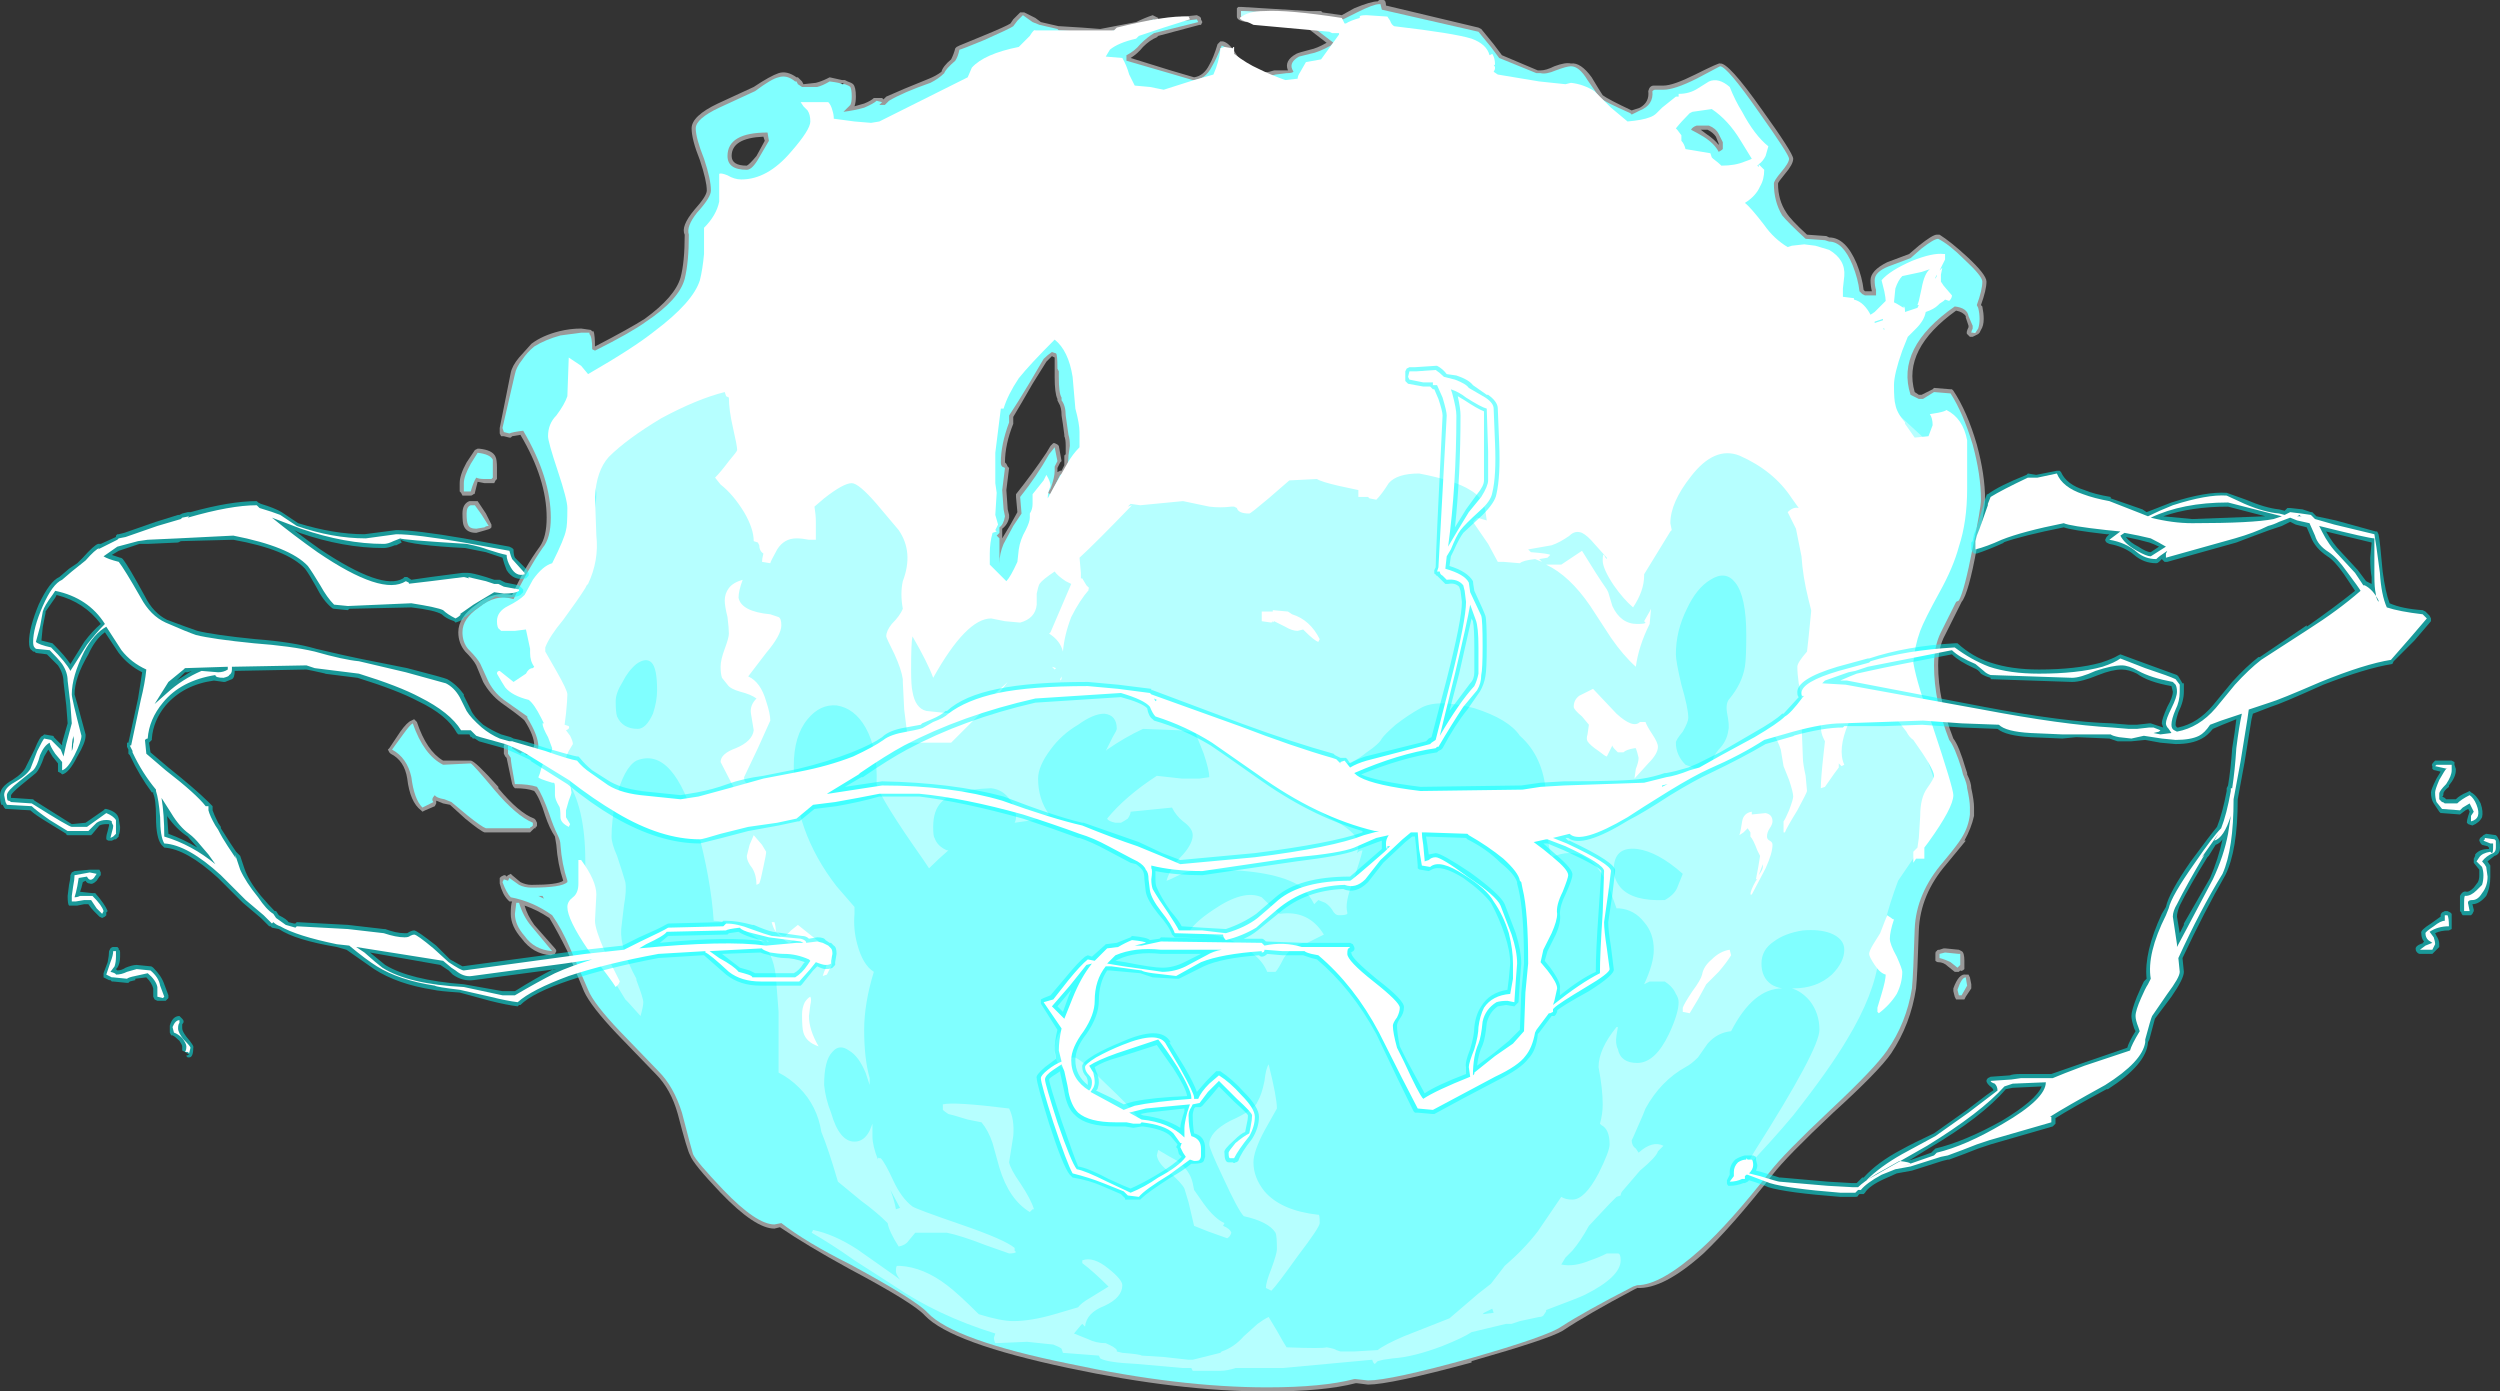 <?xml version="1.0" encoding="UTF-8" standalone="no"?>
<svg xmlns:ffdec="https://www.free-decompiler.com/flash" xmlns:xlink="http://www.w3.org/1999/xlink" ffdec:objectType="shape" height="50.4px" width="90.55px" xmlns="http://www.w3.org/2000/svg">
  <rect width="100%" height="100%" fill="#333333" stroke="none"/>
  <g transform="matrix(1.0, 0.0, 0.0, 1.0, 45.75, 48.6)">
    <path d="M23.75 -39.7 Q24.25 -40.1 24.4 -40.1 L24.5 -40.1 Q24.9 -39.85 25.5 -39.3 26.2 -38.65 26.2 -38.4 26.2 -38.1 26.0 -37.55 L26.05 -37.5 Q26.1 -37.25 26.1 -37.05 26.1 -36.8 26.0 -36.65 L25.95 -36.55 25.9 -36.5 25.7 -36.4 25.6 -36.4 25.5 -36.5 Q25.45 -36.55 25.55 -36.75 L25.55 -36.8 25.45 -37.1 25.45 -37.15 Q25.35 -37.3 25.1 -37.35 23.15 -35.95 23.6 -34.4 L23.75 -34.3 23.85 -34.3 24.25 -34.5 24.3 -34.55 24.9 -34.5 24.95 -34.5 25.0 -34.45 Q25.5 -33.7 25.85 -32.5 26.15 -31.4 26.15 -30.5 26.15 -30.2 25.85 -28.75 25.55 -27.1 25.3 -26.8 L24.7 -25.6 Q24.45 -25.15 24.45 -24.5 24.45 -23.25 25.0 -21.85 25.2 -21.6 25.45 -20.75 L25.5 -20.6 25.5 -20.55 Q25.65 -20.25 25.65 -20.05 25.75 -19.6 25.75 -19.35 L25.75 -19.05 Q25.65 -18.6 25.4 -18.15 L25.45 -18.15 Q25.25 -17.9 24.75 -17.3 23.8 -16.2 23.75 -14.9 23.7 -13.3 23.65 -12.8 23.45 -11.5 22.75 -10.45 22.3 -9.8 20.65 -8.3 18.95 -6.7 18.45 -6.05 17.0 -4.2 15.95 -3.2 14.5 -1.9 13.55 -1.95 L13.45 -1.9 Q11.75 -1.0 10.85 -0.4 10.35 -0.1 7.55 0.7 L7.55 0.75 Q4.6 1.55 3.8 1.55 L3.4 1.5 3.35 1.5 Q2.2 1.8 0.15 1.8 -3.05 1.8 -7.05 0.95 -11.3 0.05 -12.25 -0.95 -12.65 -1.4 -15.0 -2.65 -16.55 -3.5 -17.5 -4.15 L-17.7 -4.1 Q-18.4 -4.1 -19.65 -5.4 -20.65 -6.45 -20.75 -6.75 -20.85 -6.9 -21.2 -8.25 -21.45 -9.15 -22.0 -9.7 L-23.4 -11.15 Q-24.35 -12.15 -24.6 -12.7 L-25.2 -14.15 Q-25.55 -14.85 -25.85 -15.35 -26.3 -15.65 -26.75 -15.8 -26.65 -15.45 -26.4 -15.1 L-25.65 -14.25 Q-25.6 -14.2 -25.6 -14.15 L-25.65 -14.05 -25.8 -14.0 Q-26.45 -14.05 -26.85 -14.6 -27.25 -15.05 -27.25 -15.5 -27.25 -15.85 -27.2 -15.95 L-27.3 -15.95 -27.35 -16.0 Q-27.55 -16.2 -27.65 -16.6 L-27.65 -16.8 -27.6 -16.85 -27.5 -16.9 -27.45 -16.9 -27.4 -16.85 -27.35 -16.9 -27.25 -16.95 -27.2 -16.9 -26.9 -16.65 Q-26.7 -16.55 -26.5 -16.55 -25.55 -16.55 -25.35 -16.7 -25.55 -17.3 -25.6 -18.0 L-25.65 -18.3 Q-25.85 -18.6 -26.0 -19.05 -26.2 -19.7 -26.4 -19.95 -26.65 -20.05 -27.1 -20.05 L-27.15 -20.1 -27.2 -20.2 -27.4 -21.15 -27.45 -21.2 -27.5 -21.3 -27.5 -21.6 -27.45 -21.7 -27.35 -21.75 -27.2 -21.75 -27.1 -21.7 -27.05 -21.6 -27.0 -21.55 -26.95 -21.55 -26.9 -21.45 -26.85 -21.5 Q-26.7 -21.5 -26.65 -21.35 L-26.55 -21.35 -26.45 -21.45 -26.4 -21.6 Q-26.4 -21.95 -26.75 -22.5 L-26.8 -22.55 Q-27.1 -22.8 -27.6 -23.15 -28.0 -23.45 -28.25 -23.9 L-28.5 -24.5 Q-28.6 -24.7 -28.9 -25.0 -29.15 -25.3 -29.15 -25.7 -29.15 -26.25 -28.5 -26.7 -27.9 -27.2 -27.2 -27.05 -26.75 -28.05 -26.2 -28.8 -25.95 -29.15 -25.95 -29.85 -25.95 -31.25 -26.9 -32.85 L-27.2 -32.8 -27.25 -32.75 -27.3 -32.75 -27.5 -32.8 Q-27.55 -32.8 -27.6 -32.8 L-27.65 -32.9 -27.65 -33.1 -27.25 -35.1 Q-27.2 -35.35 -26.95 -35.65 L-26.5 -36.15 Q-26.1 -36.45 -25.5 -36.6 -25.1 -36.7 -24.7 -36.7 L-24.35 -36.65 -24.3 -36.6 -24.25 -36.6 Q-24.2 -36.45 -24.2 -36.05 -22.95 -36.7 -22.4 -37.05 -21.3 -37.85 -21.1 -38.55 -20.95 -39.1 -20.95 -40.1 -21.1 -40.4 -20.6 -41.0 -20.15 -41.5 -20.15 -41.7 -20.15 -42.05 -20.4 -42.8 -20.7 -43.55 -20.7 -43.95 -20.7 -44.4 -19.75 -44.85 L-18.45 -45.45 Q-17.85 -45.85 -17.55 -45.95 -17.25 -46.05 -16.9 -45.8 L-16.85 -45.8 -16.7 -45.65 -16.65 -45.55 -16.2 -45.6 Q-16.0 -45.65 -15.8 -45.75 L-15.7 -45.8 -15.25 -45.7 -15.15 -45.7 -15.05 -45.65 Q-14.9 -45.6 -14.85 -45.55 -14.75 -45.45 -14.75 -45.1 -14.75 -44.9 -14.8 -44.75 L-14.45 -44.85 Q-14.2 -44.95 -14.1 -45.05 L-13.8 -45.05 -13.75 -45.0 -13.65 -45.1 Q-13.1 -45.35 -12.1 -45.75 -11.85 -45.85 -11.65 -46.0 -11.6 -46.2 -11.3 -46.45 -11.2 -46.65 -11.15 -46.85 L-11.1 -46.9 -11.0 -46.95 -10.15 -47.3 Q-9.3 -47.65 -9.15 -47.75 L-9.05 -47.9 -8.8 -48.15 -8.65 -48.15 -8.25 -47.95 -8.05 -47.8 -7.4 -47.65 -7.35 -47.65 -6.55 -47.6 -5.9 -47.55 -4.6 -47.8 Q-4.3 -47.95 -4.0 -48.05 L-3.8 -47.95 -3.8 -47.9 -2.4 -48.05 -2.3 -48.0 -2.25 -47.95 -2.25 -47.9 -2.2 -47.8 -2.25 -47.7 -2.3 -47.7 -3.8 -47.3 -3.85 -47.25 Q-4.1 -47.15 -4.35 -46.9 -4.55 -46.65 -4.8 -46.5 L-4.8 -46.5 -3.35 -46.05 -2.5 -45.8 Q-2.15 -45.85 -1.95 -46.25 -1.8 -46.5 -1.65 -47.0 L-1.55 -47.1 -1.45 -47.1 Q-1.25 -47.05 -1.05 -46.75 L-0.75 -46.3 Q-0.35 -45.8 0.4 -46.05 L0.9 -46.05 Q0.75 -46.4 1.2 -46.65 1.3 -46.7 1.7 -46.8 1.95 -46.85 2.3 -47.05 L1.65 -47.55 0.0 -47.7 -0.6 -47.8 Q-0.95 -47.85 -0.95 -48.0 L-0.95 -48.3 -0.9 -48.35 -0.8 -48.35 1.65 -48.2 2.1 -48.2 2.15 -48.15 2.85 -48.05 3.3 -48.3 Q3.9 -48.55 4.15 -48.55 4.25 -48.65 4.3 -48.6 L4.35 -48.6 Q4.45 -48.6 4.45 -48.4 L7.8 -47.6 7.9 -47.55 8.35 -47.0 8.65 -46.6 9.95 -46.05 10.05 -46.05 Q10.25 -46.05 10.55 -46.2 10.95 -46.35 11.15 -46.3 11.5 -46.35 11.9 -45.8 12.2 -45.3 12.3 -45.15 12.5 -45.0 13.35 -44.6 L13.65 -44.7 Q14.0 -44.9 13.95 -45.3 14.0 -45.5 14.15 -45.5 L14.5 -45.5 Q14.85 -45.5 15.65 -45.9 16.55 -46.35 16.55 -46.3 16.85 -46.35 18.05 -44.65 19.2 -43.05 19.2 -42.85 19.2 -42.65 18.9 -42.3 18.65 -42.0 18.65 -41.95 18.65 -41.35 18.95 -40.9 19.1 -40.65 19.7 -40.1 L20.4 -40.05 20.5 -40.0 Q21.1 -40.0 21.5 -39.05 21.7 -38.55 21.75 -38.1 L21.8 -38.05 22.05 -38.05 Q22.0 -38.25 22.0 -38.45 22.0 -38.8 22.6 -39.1 L23.4 -39.4 23.75 -39.7 M24.55 -29.4 L24.55 -29.85 Q24.4 -29.9 24.4 -29.95 24.4 -29.25 24.4 -28.8 L24.45 -28.95 24.55 -29.4 M16.4 -43.65 Q16.3 -43.8 16.1 -43.9 L15.85 -43.9 16.05 -43.75 Q16.35 -43.55 16.5 -43.35 L16.5 -43.4 16.4 -43.65 M24.5 -14.2 L24.65 -14.25 24.7 -14.25 25.2 -14.2 25.3 -14.15 Q25.4 -14.1 25.4 -13.8 L25.4 -13.5 Q25.3 -13.4 25.25 -13.45 L25.2 -13.4 25.05 -13.4 24.8 -13.6 Q24.65 -13.75 24.45 -13.75 24.4 -13.75 24.35 -13.8 24.35 -13.85 24.35 -13.9 L24.35 -14.05 Q24.35 -14.15 24.4 -14.15 24.4 -14.2 24.5 -14.2 M25.55 -13.3 L25.6 -13.2 25.65 -12.95 25.65 -12.8 25.45 -12.5 25.4 -12.4 25.1 -12.4 25.05 -12.5 25.0 -12.7 25.0 -12.8 Q25.2 -13.35 25.45 -13.3 L25.55 -13.3 M-9.0 -43.75 L-8.85 -43.8 -8.85 -43.75 -8.55 -43.8 -8.55 -44.05 -8.8 -43.9 -9.0 -43.75 M-18.1 -43.65 Q-19.25 -43.6 -19.25 -42.95 -19.25 -42.6 -18.7 -42.6 -18.6 -42.65 -18.35 -42.95 L-18.05 -43.5 -18.1 -43.65 M-15.35 -45.55 L-15.25 -45.4 -15.2 -45.6 -15.35 -45.55 M-7.65 -35.7 L-7.85 -35.5 -8.35 -34.7 Q-8.75 -34.0 -9.05 -33.5 L-9.05 -33.25 Q-9.35 -32.5 -9.35 -31.85 L-9.3 -31.8 -9.25 -31.7 -9.2 -31.65 -9.3 -30.85 -9.25 -30.15 -9.2 -29.95 -9.2 -29.85 Q-9.25 -29.6 -9.45 -29.45 L-9.45 -29.1 -9.15 -29.6 -8.9 -30.05 -8.95 -30.6 -8.95 -30.7 Q-8.35 -31.45 -7.85 -32.2 L-7.7 -32.45 -7.6 -32.55 -7.55 -32.55 -7.45 -32.5 -7.4 -32.45 -7.3 -31.9 -7.35 -31.85 -7.45 -31.65 -7.45 -31.5 -7.35 -31.55 -7.3 -31.55 -7.2 -31.75 Q-7.2 -31.9 -7.2 -32.1 L-7.15 -32.15 -7.15 -32.45 Q-7.15 -32.7 -7.2 -32.8 L-7.2 -32.85 Q-7.25 -33.25 -7.3 -33.55 -7.3 -33.85 -7.4 -34.0 L-7.45 -34.1 -7.45 -34.15 Q-7.55 -34.35 -7.55 -34.95 L-7.55 -35.65 -7.65 -35.7 M-28.95 -29.55 Q-29.0 -29.65 -29.0 -30.0 -29.0 -30.35 -28.75 -30.45 L-28.45 -30.45 -28.15 -30.0 -27.95 -29.6 -27.95 -29.5 -28.0 -29.45 -28.15 -29.4 -28.5 -29.3 Q-28.85 -29.3 -28.95 -29.55 M-29.1 -31.1 Q-29.1 -31.4 -28.85 -31.85 L-28.55 -32.3 -28.45 -32.35 -28.4 -32.35 Q-27.9 -32.3 -27.8 -32.05 -27.75 -31.95 -27.75 -31.65 L-27.75 -31.25 -27.8 -31.2 -27.85 -31.1 -28.2 -31.1 -28.45 -31.15 -28.55 -30.75 Q-28.55 -30.7 -28.6 -30.7 -28.65 -30.65 -28.7 -30.65 L-29.0 -30.65 -29.05 -30.75 -29.1 -30.8 -29.1 -31.1 M-30.65 -22.45 Q-30.3 -21.4 -29.7 -21.05 L-28.7 -21.05 Q-28.55 -21.05 -27.7 -20.1 L-27.7 -20.05 Q-26.95 -19.15 -26.4 -18.95 L-26.35 -18.9 -26.3 -18.8 -26.3 -18.7 Q-26.3 -18.65 -26.35 -18.65 L-26.35 -18.6 -26.4 -18.6 -26.55 -18.45 -28.2 -18.45 Q-28.35 -18.5 -28.9 -18.95 L-29.45 -19.45 -29.7 -19.5 -29.95 -19.6 -29.95 -19.5 -30.0 -19.4 -30.35 -19.25 -30.45 -19.2 -30.5 -19.25 Q-30.9 -19.55 -31.0 -20.4 -31.1 -21.05 -31.6 -21.3 L-31.65 -21.35 -31.7 -21.45 -31.65 -21.5 -31.25 -22.1 Q-31.0 -22.45 -30.85 -22.5 L-30.75 -22.55 -30.65 -22.45" fill="#ffffff" fill-opacity="0.502" fill-rule="evenodd" stroke="none"/>
    <path d="M25.4 -39.2 Q26.05 -38.6 26.05 -38.4 26.05 -38.1 25.85 -37.55 L25.9 -37.45 Q25.95 -37.25 25.95 -37.05 25.95 -36.85 25.9 -36.7 L25.8 -36.55 25.65 -36.55 Q25.65 -36.6 25.7 -36.7 L25.7 -36.8 25.55 -37.15 Q25.5 -37.45 25.05 -37.5 22.9 -36.0 23.45 -34.3 L23.75 -34.15 23.9 -34.15 24.3 -34.4 24.9 -34.35 Q25.35 -33.65 25.7 -32.5 26.0 -31.4 26.0 -30.5 26.0 -30.2 25.7 -28.75 25.4 -27.2 25.2 -26.85 L25.1 -26.8 24.55 -25.7 Q24.3 -25.2 24.3 -24.5 24.3 -23.2 24.85 -21.8 25.05 -21.55 25.3 -20.75 L25.35 -20.55 Q25.5 -20.2 25.5 -20.05 25.6 -19.6 25.6 -19.35 L25.6 -19.1 Q25.55 -18.65 25.3 -18.25 25.15 -18.0 24.65 -17.4 23.65 -16.25 23.6 -14.95 23.55 -13.3 23.5 -12.8 23.3 -11.55 22.6 -10.55 22.15 -9.9 20.55 -8.4 18.85 -6.8 18.35 -6.15 16.9 -4.3 15.85 -3.35 14.4 -2.05 13.55 -2.05 L13.4 -2.0 Q11.65 -1.1 10.8 -0.55 10.3 -0.2 7.5 0.6 4.6 1.4 3.8 1.4 L3.35 1.35 3.3 1.35 Q2.15 1.65 0.15 1.65 -3.05 1.65 -7.0 0.8 -11.2 -0.05 -12.15 -1.05 -12.55 -1.5 -14.95 -2.8 -16.55 -3.6 -17.45 -4.3 L-17.7 -4.25 Q-18.35 -4.25 -19.55 -5.5 -20.55 -6.55 -20.65 -6.8 -20.7 -6.95 -21.05 -8.3 -21.35 -9.25 -21.9 -9.8 L-23.3 -11.25 Q-24.25 -12.25 -24.45 -12.75 L-25.1 -14.25 Q-25.4 -14.95 -25.75 -15.45 -26.45 -15.95 -27.25 -16.1 -27.4 -16.25 -27.55 -16.65 L-27.5 -16.75 -27.35 -16.7 -27.3 -16.8 -26.95 -16.55 Q-26.75 -16.45 -26.5 -16.45 -25.4 -16.45 -25.2 -16.65 L-25.2 -16.7 Q-25.4 -17.3 -25.45 -18.0 -25.45 -18.15 -25.55 -18.35 -25.7 -18.65 -25.85 -19.1 -26.1 -19.8 -26.3 -20.1 -26.6 -20.2 -27.1 -20.2 -27.25 -21.0 -27.25 -21.15 L-27.35 -21.3 -27.35 -21.6 -27.25 -21.55 -27.25 -21.6 -27.2 -21.6 -27.2 -21.5 -26.9 -21.3 -26.85 -21.35 Q-26.75 -21.35 -26.7 -21.25 L-26.55 -21.25 -26.3 -21.35 -26.25 -21.55 Q-26.25 -21.95 -26.65 -22.6 L-26.65 -22.65 -27.5 -23.25 Q-27.9 -23.55 -28.1 -24.0 L-28.35 -24.55 Q-28.45 -24.75 -28.8 -25.1 -29.0 -25.35 -29.0 -25.7 -29.0 -26.2 -28.4 -26.6 -27.8 -27.1 -27.15 -26.9 -26.65 -27.95 -26.1 -28.75 -25.8 -29.1 -25.8 -29.85 -25.8 -31.3 -26.8 -33.0 -27.2 -32.95 -27.3 -32.9 L-27.5 -32.95 -27.55 -33.1 -27.1 -35.05 Q-27.05 -35.3 -26.85 -35.55 -26.65 -35.85 -26.4 -36.05 -26.0 -36.3 -25.45 -36.45 L-24.7 -36.55 -24.4 -36.55 -24.4 -36.5 Q-24.3 -36.4 -24.3 -35.95 L-24.2 -35.9 Q-22.9 -36.55 -22.35 -36.95 -21.15 -37.75 -20.95 -38.5 -20.8 -39.1 -20.8 -40.1 -20.9 -40.4 -20.5 -40.9 -20.0 -41.45 -20.0 -41.7 -20.0 -42.1 -20.25 -42.85 -20.55 -43.6 -20.55 -43.95 -20.55 -44.3 -19.7 -44.7 L-18.4 -45.3 Q-17.8 -45.75 -17.55 -45.8 -17.25 -45.9 -16.95 -45.65 L-16.9 -45.65 -16.85 -45.55 -16.7 -45.45 -16.15 -45.45 Q-15.95 -45.5 -15.7 -45.65 -15.3 -45.6 -15.25 -45.55 L-15.15 -45.55 Q-15.0 -45.5 -14.95 -45.45 -14.9 -45.35 -14.9 -45.1 -14.9 -44.9 -14.95 -44.8 L-15.2 -44.55 Q-14.8 -44.6 -14.45 -44.7 -14.1 -44.85 -14.0 -44.95 L-13.8 -44.9 -13.9 -44.8 -13.7 -44.8 -13.55 -44.95 Q-13.05 -45.25 -12.05 -45.6 -11.75 -45.75 -11.55 -45.95 -11.5 -46.1 -11.15 -46.4 -11.05 -46.55 -11.0 -46.8 -10.95 -46.8 -10.1 -47.15 -9.2 -47.55 -9.05 -47.65 L-8.9 -47.85 -8.7 -48.05 -8.35 -47.8 -8.1 -47.7 -7.45 -47.55 -7.4 -47.5 -6.55 -47.45 -5.9 -47.4 -4.55 -47.65 Q-4.3 -47.8 -3.95 -47.9 L-4.05 -47.7 -2.4 -47.9 -2.35 -47.8 -3.95 -47.4 Q-4.2 -47.25 -4.45 -47.0 -4.65 -46.75 -4.95 -46.6 L-4.95 -46.4 -3.4 -45.95 -2.55 -45.7 Q-2.1 -45.7 -1.85 -46.2 -1.7 -46.45 -1.5 -46.95 -1.35 -46.9 -1.15 -46.7 L-0.85 -46.25 Q-0.4 -45.65 0.45 -45.9 L0.85 -45.95 Q1.05 -45.95 1.1 -46.0 L1.05 -46.1 Q0.95 -46.35 1.3 -46.55 L1.7 -46.65 Q2.0 -46.7 2.45 -46.95 L2.55 -47.05 1.7 -47.7 0.0 -47.85 -0.6 -47.9 Q-0.8 -47.95 -0.8 -48.05 L-0.8 -48.2 1.7 -48.05 2.05 -48.05 2.1 -48.0 2.9 -47.9 3.4 -48.15 Q4.0 -48.45 4.2 -48.45 L4.25 -48.45 4.3 -48.25 7.8 -47.45 8.25 -46.9 8.55 -46.5 Q9.3 -46.2 9.9 -45.95 L10.05 -45.95 Q10.25 -45.9 10.6 -46.05 11.0 -46.2 11.15 -46.2 11.45 -46.2 11.75 -45.7 12.1 -45.2 12.2 -45.05 12.4 -44.9 13.3 -44.5 L13.35 -44.45 13.65 -44.6 Q14.15 -44.8 14.1 -45.3 14.15 -45.35 14.2 -45.35 L14.5 -45.35 Q14.9 -45.35 15.7 -45.75 L16.55 -46.2 Q16.8 -46.2 17.95 -44.55 19.05 -43.0 19.05 -42.85 19.05 -42.7 18.75 -42.35 18.5 -42.05 18.5 -41.95 18.5 -41.3 18.8 -40.8 19.0 -40.55 19.65 -39.95 L20.35 -39.9 20.5 -39.85 Q21.0 -39.85 21.35 -39.0 21.55 -38.5 21.6 -38.05 L21.7 -37.95 21.8 -37.9 22.2 -37.9 22.2 -38.1 Q22.15 -38.25 22.15 -38.45 22.15 -38.75 22.65 -38.95 L23.45 -39.25 23.85 -39.6 Q24.3 -39.95 24.45 -39.95 24.85 -39.75 25.4 -39.2 M24.45 -28.55 Q24.5 -28.65 24.6 -28.9 L24.7 -29.35 24.7 -30.0 24.25 -29.95 Q24.25 -29.0 24.3 -28.55 L24.45 -28.55 M15.7 -44.05 Q15.55 -44.0 15.5 -43.9 15.7 -43.8 15.95 -43.65 16.35 -43.4 16.5 -43.1 16.6 -43.15 16.65 -43.2 L16.65 -43.45 16.5 -43.75 Q16.4 -43.95 16.15 -44.05 L15.7 -44.05 M24.9 -13.75 Q24.7 -13.85 24.5 -13.9 L24.5 -14.05 24.7 -14.1 25.2 -14.05 25.25 -14.05 25.25 -13.65 25.15 -13.55 24.9 -13.75 M25.15 -12.75 Q25.3 -13.2 25.45 -13.2 L25.5 -12.9 25.3 -12.55 25.2 -12.55 25.15 -12.75 M-8.85 -43.65 L-8.45 -43.7 -8.4 -44.25 Q-8.5 -44.25 -8.85 -44.05 L-9.45 -43.7 Q-9.3 -43.6 -9.3 -43.55 L-8.85 -43.65 M-19.4 -42.95 Q-19.4 -42.45 -18.7 -42.45 -18.5 -42.45 -18.25 -42.9 L-17.9 -43.5 -17.95 -43.8 Q-19.4 -43.8 -19.4 -42.95 M-15.25 -45.5 L-15.25 -45.5 M-7.65 -35.85 Q-7.8 -35.75 -7.95 -35.6 L-8.45 -34.75 Q-8.9 -34.0 -9.2 -33.55 L-9.2 -33.3 Q-9.5 -32.5 -9.5 -31.85 -9.5 -31.75 -9.45 -31.7 L-9.35 -31.65 -9.45 -30.85 -9.4 -30.15 -9.35 -29.9 Q-9.4 -29.6 -9.55 -29.5 L-9.55 -29.3 -9.65 -29.2 -9.55 -29.1 -9.55 -28.2 Q-9.55 -28.55 -9.4 -28.9 L-9.05 -29.55 -8.75 -30.0 -8.8 -30.6 Q-8.2 -31.35 -7.75 -32.15 L-7.55 -32.4 -7.45 -31.9 -7.55 -31.7 -7.55 -31.55 Q-7.55 -31.3 -7.7 -30.9 L-7.8 -30.75 -7.7 -30.7 -7.35 -31.4 -7.2 -31.45 -7.1 -31.7 Q-7.05 -31.9 -7.05 -32.1 L-7.0 -32.45 Q-7.0 -32.7 -7.05 -32.85 L-7.15 -33.55 Q-7.15 -33.9 -7.3 -34.1 L-7.3 -34.2 Q-7.4 -34.35 -7.4 -34.95 L-7.4 -35.15 -7.45 -35.25 -7.45 -35.3 Q-7.45 -35.75 -7.5 -35.8 L-7.65 -35.85 M-28.95 -31.1 Q-28.95 -31.35 -28.7 -31.8 L-28.45 -32.2 Q-28.0 -32.15 -27.9 -31.95 -27.9 -31.9 -27.9 -31.65 L-27.9 -31.3 -27.95 -31.25 -28.2 -31.25 Q-28.4 -31.25 -28.5 -31.3 -28.6 -31.15 -28.7 -30.8 L-28.95 -30.8 -28.95 -31.1 M-28.55 -30.3 L-28.3 -29.95 -28.05 -29.55 Q-28.15 -29.55 -28.2 -29.5 L-28.5 -29.45 Q-28.75 -29.45 -28.8 -29.6 -28.85 -29.7 -28.85 -30.0 -28.85 -30.25 -28.7 -30.3 L-28.55 -30.3 M-30.8 -22.4 Q-30.4 -21.25 -29.7 -20.9 L-28.7 -20.95 Q-28.6 -20.9 -27.85 -20.0 -27.05 -19.05 -26.45 -18.8 L-26.45 -18.7 -26.5 -18.65 Q-26.55 -18.65 -26.55 -18.6 L-28.15 -18.6 Q-28.3 -18.65 -28.8 -19.05 L-29.4 -19.55 -29.65 -19.65 Q-29.95 -19.7 -30.0 -19.8 -30.15 -19.65 -30.05 -19.55 L-30.45 -19.35 Q-30.75 -19.65 -30.85 -20.45 -31.0 -21.15 -31.55 -21.45 L-31.15 -22.0 Q-30.9 -22.35 -30.8 -22.4 M-26.25 -16.15 L-26.05 -16.05 -26.1 -16.15 -26.25 -16.15 M-27.1 -15.5 L-27.05 -15.9 -26.95 -15.9 Q-26.8 -15.4 -26.5 -15.05 L-25.75 -14.15 Q-26.4 -14.2 -26.75 -14.7 -27.1 -15.1 -27.1 -15.5" fill="#80ffff" fill-rule="evenodd" stroke="none"/>
    <path d="M25.7 -36.55 L25.8 -36.6 25.8 -36.55 25.7 -36.55 M24.9 -31.7 Q25.05 -31.45 25.1 -31.1 L25.1 -30.2 Q25.1 -29.65 24.85 -29.1 L24.25 -28.1 Q23.45 -26.65 23.45 -24.65 23.45 -23.1 24.0 -21.25 24.55 -19.7 24.55 -19.45 24.55 -19.0 23.85 -17.95 L23.0 -16.7 Q22.4 -15.1 22.3 -13.9 22.15 -12.6 21.15 -10.95 20.5 -9.85 19.2 -8.2 18.45 -7.3 17.35 -6.15 L17.8 -6.9 Q20.15 -10.6 20.15 -11.3 20.15 -11.9 19.8 -12.35 19.5 -12.7 19.15 -12.8 L19.2 -12.8 Q20.05 -12.8 20.6 -13.3 21.05 -13.75 21.05 -14.2 21.05 -14.6 20.55 -14.8 20.15 -14.95 19.55 -14.9 18.9 -14.8 18.5 -14.5 18.05 -14.2 18.05 -13.7 18.05 -13.2 18.4 -12.95 18.55 -12.85 18.8 -12.8 17.75 -12.8 16.95 -11.25 16.45 -11.2 16.1 -10.8 L15.75 -10.3 Q15.5 -10.05 15.3 -9.95 14.4 -9.45 13.85 -8.45 L13.75 -8.2 13.4 -7.4 13.35 -7.3 Q13.35 -7.1 13.5 -7.0 L13.6 -6.85 Q14.1 -7.3 14.5 -7.1 L14.3 -6.9 Q14.25 -6.7 13.65 -6.2 L13.05 -5.5 Q12.95 -5.4 12.95 -5.3 L12.8 -5.25 12.55 -5.0 11.8 -4.2 Q11.5 -3.65 11.2 -3.3 L10.95 -3.05 10.8 -2.8 Q11.25 -2.7 11.85 -2.95 12.15 -3.05 12.45 -3.2 L12.85 -3.2 Q12.95 -3.2 12.95 -2.95 12.95 -2.35 11.65 -1.7 11.45 -1.6 10.25 -1.15 L10.25 -1.1 10.15 -0.95 Q10.1 -0.9 10.0 -0.9 L9.3 -0.75 9.0 -0.65 8.8 -0.65 7.55 -0.35 Q7.25 -0.15 6.5 0.15 5.45 0.55 4.7 0.6 L4.35 0.65 4.15 0.7 4.05 0.8 Q4.0 0.8 3.95 0.65 L0.7 0.95 -1.0 0.95 Q-1.3 1.05 -1.55 1.05 L-2.55 1.05 -2.6 0.95 -2.9 0.95 -4.6 0.8 Q-5.65 0.75 -5.9 0.6 L-5.95 0.5 -7.25 0.4 -7.3 0.25 Q-7.35 0.2 -7.6 0.1 L-8.55 0.0 -9.7 0.05 Q-9.75 -0.05 -9.75 -0.15 L-9.7 -0.3 Q-11.8 -0.95 -13.4 -2.05 L-14.8 -2.95 Q-15.65 -3.55 -16.35 -3.95 L-16.3 -4.05 Q-15.55 -3.9 -14.7 -3.35 L-13.35 -2.4 -13.15 -2.25 Q-13.3 -2.45 -13.3 -2.55 -13.3 -2.75 -13.25 -2.75 L-13.15 -2.75 Q-12.3 -2.7 -11.45 -2.05 -11.05 -1.75 -10.3 -1.0 -9.5 -0.75 -9.05 -0.75 -8.4 -0.75 -7.55 -1.0 L-6.7 -1.25 Q-6.6 -1.4 -6.25 -1.6 L-5.6 -2.0 Q-6.15 -2.55 -6.55 -2.85 L-6.55 -2.95 Q-6.15 -3.1 -5.6 -2.65 -5.1 -2.25 -5.1 -2.05 -5.1 -1.6 -5.75 -1.3 -6.4 -1.05 -6.45 -0.55 L-6.55 -0.65 -6.6 -0.6 -6.85 -0.3 -6.35 -0.1 Q-6.05 0.05 -5.7 0.05 -5.35 0.2 -5.3 0.3 L-5.3 0.35 -5.1 0.4 Q-4.45 0.45 -4.4 0.5 L-3.6 0.55 -2.7 0.65 -2.55 0.65 -1.55 0.4 -1.5 0.35 Q-1.05 0.2 -0.7 -0.2 L-0.2 -0.65 Q0.0 -0.8 0.2 -0.9 L0.5 -0.4 Q0.75 0.05 0.85 0.2 2.15 0.25 2.3 0.2 2.6 0.25 2.65 0.3 L2.8 0.35 3.3 0.35 4.15 0.3 Q4.4 0.1 5.1 -0.2 L6.75 -0.85 7.8 -1.75 8.25 -2.1 8.75 -2.75 Q9.45 -3.35 9.95 -4.0 L10.8 -5.25 Q10.95 -5.15 11.2 -5.15 11.65 -5.15 12.15 -6.1 12.55 -6.9 12.55 -7.15 12.55 -7.7 12.25 -7.85 L12.2 -7.9 Q12.3 -8.25 12.3 -8.6 12.3 -9.15 12.15 -9.95 12.15 -10.6 12.8 -11.4 L12.85 -11.4 12.8 -11.1 Q12.75 -10.8 12.85 -10.6 12.95 -10.1 13.55 -10.1 14.2 -10.1 14.7 -11.15 15.05 -11.9 15.05 -12.3 15.05 -12.45 14.95 -12.6 14.85 -12.85 14.55 -13.05 L14.0 -13.05 13.8 -12.95 Q14.15 -13.7 14.15 -14.2 14.15 -14.8 13.8 -15.2 13.45 -15.65 12.9 -15.7 L12.8 -15.7 12.55 -16.4 Q11.8 -18.15 10.45 -17.55 10.3 -18.0 10.3 -18.7 L10.25 -19.85 Q10.15 -21.2 9.3 -21.95 8.9 -22.55 7.65 -22.95 6.3 -23.3 5.7 -22.95 5.25 -22.7 4.8 -22.35 4.4 -22.0 4.3 -21.85 4.2 -21.65 3.75 -21.35 3.2 -20.9 2.8 -20.9 2.6 -20.9 2.35 -21.0 1.8 -20.05 1.8 -19.8 1.8 -19.25 2.65 -18.85 3.45 -18.4 3.45 -18.0 3.45 -17.85 3.4 -17.7 3.5 -17.8 3.6 -17.8 3.55 -17.55 3.25 -16.65 2.95 -15.9 3.05 -15.55 L3.05 -15.5 Q3.0 -15.45 2.75 -15.45 2.6 -15.45 2.5 -15.65 2.4 -15.8 2.25 -15.9 L2.0 -16.0 1.85 -15.85 Q1.7 -16.15 1.45 -16.4 L1.35 -16.5 Q0.4 -17.1 -1.85 -17.1 -2.65 -17.1 -2.95 -16.95 -3.45 -16.7 -3.5 -16.7 -3.35 -17.2 -2.9 -17.65 -2.55 -18.05 -2.55 -18.35 -2.55 -18.6 -2.9 -18.85 -3.15 -19.05 -3.3 -19.35 L-4.8 -19.2 Q-4.8 -19.1 -4.9 -18.95 -5.05 -18.85 -5.15 -18.8 L-5.35 -18.8 Q-5.6 -18.85 -5.65 -18.95 -5.0 -19.75 -3.85 -20.5 L-2.95 -20.4 -2.3 -20.4 -1.95 -20.45 Q-1.95 -20.7 -2.15 -21.3 -2.35 -21.8 -2.45 -22.05 L-3.05 -22.15 -4.35 -22.2 Q-5.0 -21.9 -5.65 -21.45 L-5.7 -21.4 -5.45 -21.9 Q-5.3 -22.15 -5.3 -22.2 -5.3 -22.7 -5.75 -22.75 -6.15 -22.75 -6.7 -22.35 -7.3 -22.0 -7.7 -21.45 -8.15 -20.85 -8.15 -20.4 -8.15 -19.65 -7.75 -19.1 L-8.3 -18.9 -9.0 -18.8 Q-8.95 -18.9 -8.95 -19.0 -8.95 -19.3 -9.15 -19.6 -9.4 -20.0 -9.85 -20.05 -11.25 -20.0 -11.65 -19.55 -11.95 -19.25 -11.95 -18.65 -11.95 -18.3 -11.9 -18.25 -11.8 -17.95 -11.45 -17.8 L-11.4 -17.8 Q-11.75 -17.5 -12.1 -17.15 L-12.3 -17.45 Q-13.85 -19.65 -14.0 -20.2 -13.95 -21.45 -14.4 -22.25 -14.8 -22.95 -15.45 -23.05 -16.05 -23.1 -16.5 -22.55 -17.0 -21.95 -17.0 -20.85 -17.0 -18.5 -15.45 -16.5 L-14.8 -15.75 -14.8 -15.5 Q-14.85 -14.95 -14.7 -14.4 -14.5 -13.65 -14.1 -13.4 -14.45 -12.25 -14.45 -11.3 -14.45 -10.25 -14.25 -9.55 L-14.25 -9.3 -14.4 -9.75 Q-14.65 -10.35 -15.0 -10.55 -15.35 -10.8 -15.6 -10.5 -15.9 -10.2 -15.9 -9.3 -15.85 -8.8 -15.65 -8.3 -15.35 -7.25 -14.8 -7.25 -14.45 -7.25 -14.25 -7.65 L-14.15 -7.9 -14.15 -7.45 Q-14.15 -7.1 -13.95 -6.6 -13.95 -6.7 -13.9 -6.65 L-13.85 -6.65 Q-13.7 -6.5 -13.4 -5.85 -13.1 -5.2 -12.7 -4.9 -12.55 -4.8 -10.95 -4.25 -9.35 -3.7 -9.0 -3.4 L-9.0 -3.3 -8.95 -3.25 Q-9.0 -3.2 -9.2 -3.2 L-10.05 -3.5 Q-10.95 -3.85 -11.45 -3.95 L-12.6 -3.95 -12.85 -3.65 Q-12.95 -3.5 -13.2 -3.45 -13.55 -4.0 -13.6 -4.3 -14.0 -4.7 -14.55 -5.1 L-15.4 -5.8 Q-15.75 -7.0 -16.0 -7.6 -16.15 -8.55 -16.8 -9.2 -17.15 -9.55 -17.55 -9.75 L-17.55 -10.6 Q-17.55 -11.4 -17.55 -11.95 L-17.65 -13.25 Q-17.75 -14.15 -18.3 -14.6 -19.25 -15.25 -19.9 -15.25 -20.0 -16.75 -20.5 -18.6 -21.35 -21.6 -22.7 -21.05 -23.15 -20.8 -23.45 -19.65 -23.6 -18.85 -23.6 -18.3 -23.6 -18.05 -23.4 -17.6 -23.2 -17.0 -23.1 -16.65 -23.05 -16.35 -23.15 -15.8 L-23.25 -14.95 Q-23.3 -14.25 -22.7 -13.15 L-22.7 -13.1 Q-22.45 -12.45 -22.45 -12.3 -22.45 -12.15 -22.55 -11.8 L-23.0 -12.3 -23.1 -12.4 Q-24.15 -14.1 -24.3 -14.5 -24.5 -15.05 -24.55 -15.9 L-24.55 -17.4 Q-24.55 -19.4 -25.25 -20.4 -25.55 -20.8 -25.65 -21.9 -25.7 -22.95 -25.95 -23.4 -26.2 -23.8 -26.2 -24.25 L-26.15 -24.9 Q-26.15 -25.2 -26.25 -25.7 -26.4 -26.25 -26.4 -26.4 -26.4 -26.55 -26.05 -26.95 L-25.25 -27.95 Q-24.15 -29.45 -24.15 -30.75 -24.15 -30.9 -24.35 -31.55 -24.55 -32.2 -24.55 -32.35 -24.55 -32.6 -24.15 -33.25 -23.7 -33.85 -23.7 -34.5 -23.7 -34.85 -23.75 -35.05 L-23.45 -35.15 Q-22.4 -35.6 -21.0 -36.8 -19.5 -38.05 -19.2 -38.8 -19.15 -39.0 -19.2 -39.3 L-19.3 -39.85 Q-19.4 -40.5 -18.9 -40.8 -18.45 -41.05 -17.3 -41.85 -16.2 -42.6 -16.0 -42.7 -14.45 -42.75 -13.6 -43.1 -12.7 -43.6 -11.95 -43.95 -11.1 -44.3 -10.55 -45.0 -9.95 -45.75 -9.4 -46.0 -7.85 -46.7 -6.3 -47.05 L-6.3 -46.95 Q-6.45 -46.4 -6.15 -45.95 L-5.9 -45.65 Q-5.8 -45.4 -5.6 -45.2 -4.9 -44.3 -3.05 -44.3 -2.25 -44.3 -0.45 -44.65 L1.25 -45.05 Q1.85 -45.2 2.7 -45.45 L3.6 -45.8 Q4.15 -46.05 4.7 -46.55 5.1 -46.9 5.35 -46.9 5.6 -46.9 7.1 -46.15 L9.25 -45.05 Q10.6 -44.5 11.25 -44.3 12.15 -44.05 13.55 -43.95 13.75 -43.7 14.4 -43.4 L15.25 -43.0 Q15.45 -42.85 15.95 -41.6 16.05 -41.35 16.55 -41.0 17.05 -40.7 17.2 -40.35 17.3 -39.95 17.6 -39.65 18.1 -39.15 18.85 -39.15 19.35 -39.15 19.7 -39.35 19.55 -39.05 19.55 -38.7 19.55 -37.95 20.65 -37.5 L21.35 -37.15 Q21.7 -36.95 21.7 -36.7 L21.65 -35.95 Q21.6 -35.55 21.7 -35.3 21.85 -34.6 23.1 -33.5 24.7 -32.05 24.9 -31.7 M24.3 -28.55 L24.45 -28.55 Q24.5 -28.65 24.6 -28.9 L24.7 -29.35 24.7 -30.0 24.25 -29.95 Q24.25 -29.0 24.3 -28.55 M2.2 -14.75 Q1.9 -14.6 1.6 -14.45 L1.45 -14.45 Q1.05 -14.35 0.75 -13.9 0.55 -13.5 0.45 -13.4 L0.15 -13.4 Q0.0 -13.75 -0.3 -14.0 -0.9 -14.55 -1.85 -14.75 L-2.7 -14.8 Q-2.55 -15.15 -1.8 -15.65 -0.7 -16.4 -0.05 -16.1 0.45 -15.6 0.6 -15.5 1.65 -15.65 2.2 -14.75 M12.7 -17.1 Q12.7 -16.75 12.95 -16.45 13.4 -15.95 14.55 -16.0 14.9 -16.2 15.0 -16.45 L15.2 -16.95 Q14.3 -17.75 13.55 -17.85 12.7 -17.95 12.7 -17.1 M17.45 -24.45 Q17.5 -24.75 17.5 -25.6 17.5 -27.0 17.1 -27.5 16.75 -27.95 16.2 -27.6 15.7 -27.3 15.35 -26.55 14.95 -25.75 14.95 -24.9 14.95 -24.65 15.15 -23.8 15.4 -22.95 15.4 -22.6 15.4 -22.45 15.2 -22.1 14.95 -21.8 14.95 -21.7 14.95 -21.25 15.3 -20.9 L15.85 -20.7 16.15 -20.9 Q16.3 -21.05 16.3 -21.1 16.3 -21.2 16.5 -21.45 16.8 -21.75 16.85 -22.15 16.9 -22.3 16.8 -22.8 16.75 -23.15 16.9 -23.3 17.35 -23.85 17.45 -24.45 M1.4 -48.1 L0.65 -47.8 0.0 -47.85 -0.6 -47.9 Q-0.8 -47.95 -0.8 -48.05 L-0.8 -48.2 1.4 -48.1 M0.2 -10.05 Q0.5 -8.85 0.5 -8.45 L0.05 -7.65 Q-0.35 -6.9 -0.35 -6.5 -0.35 -5.95 0.05 -5.45 0.65 -4.75 2.0 -4.6 2.05 -4.65 2.05 -4.3 2.05 -4.15 1.25 -3.1 0.5 -2.05 0.3 -1.85 L0.1 -1.95 Q0.1 -2.15 0.3 -2.65 0.5 -3.2 0.5 -3.35 0.5 -3.85 0.45 -3.95 0.2 -4.35 -0.7 -4.55 -0.9 -4.75 -1.45 -5.95 -1.95 -7.0 -1.95 -7.15 -1.95 -7.6 -1.2 -8.0 -0.3 -8.4 -0.2 -8.7 -0.05 -8.95 0.05 -9.45 0.1 -9.9 0.2 -10.05 M8.3 -1.2 Q8.2 -1.15 8.0 -1.05 L7.95 -1.0 8.35 -1.05 8.3 -1.2 M-8.85 -43.65 L-8.45 -43.7 -8.4 -44.25 Q-8.5 -44.25 -8.85 -44.05 L-9.45 -43.7 Q-9.3 -43.6 -9.3 -43.55 L-8.85 -43.65 M-23.2 -23.9 Q-23.45 -23.5 -23.45 -23.2 -23.45 -22.8 -23.4 -22.65 -23.2 -22.2 -22.65 -22.2 -22.35 -22.2 -22.1 -22.75 -21.95 -23.2 -21.95 -23.6 -21.95 -24.4 -22.15 -24.6 -22.35 -24.8 -22.7 -24.55 -23.0 -24.3 -23.2 -23.9 M-7.3 -36.45 L-8.0 -36.3 Q-8.6 -36.1 -8.75 -35.9 -9.05 -35.45 -9.3 -34.75 -9.6 -33.95 -9.8 -33.65 -10.15 -32.95 -10.3 -32.5 -10.55 -31.9 -10.5 -31.5 -10.45 -31.05 -10.55 -30.2 L-10.65 -29.2 Q-10.65 -28.45 -10.6 -28.2 -10.4 -27.5 -9.8 -27.55 -9.9 -27.25 -9.9 -27.0 -9.9 -26.55 -9.35 -26.55 -8.95 -26.55 -8.5 -27.3 -8.25 -27.7 -8.05 -28.15 L-7.6 -29.1 Q-7.4 -29.6 -6.85 -30.05 -6.55 -30.35 -6.35 -30.95 -6.05 -31.75 -5.95 -31.9 L-5.5 -32.75 Q-5.05 -33.6 -5.05 -33.8 L-5.05 -33.85 -4.8 -34.25 Q-4.85 -34.35 -5.0 -34.45 L-5.2 -34.3 Q-5.45 -34.75 -6.25 -34.7 -6.35 -35.05 -6.5 -35.15 L-6.6 -35.15 -6.6 -35.2 Q-6.5 -35.45 -6.5 -35.7 L-6.5 -35.85 Q-6.35 -36.05 -6.35 -36.15 -6.35 -36.35 -6.4 -36.4 L-6.45 -36.45 -6.8 -36.45 Q-7.0 -36.55 -7.3 -36.45 M-11.6 -8.6 Q-11.2 -8.7 -9.2 -8.45 -9.0 -8.05 -9.05 -7.45 L-9.2 -6.5 Q-9.15 -6.25 -8.8 -5.75 -8.4 -5.15 -8.3 -4.8 L-8.35 -4.8 -8.45 -4.7 Q-9.2 -5.15 -9.55 -6.3 L-9.8 -7.2 Q-9.95 -7.65 -10.2 -7.95 L-10.7 -8.05 -11.2 -8.2 -11.4 -8.25 Q-11.55 -8.35 -11.6 -8.4 L-11.6 -8.6 M-13.15 -4.85 L-13.5 -5.5 Q-13.35 -5.1 -13.3 -4.8 L-13.15 -4.85 M-5.75 -8.5 L-6.55 -9.2 -7.4 -10.05 Q-7.55 -10.25 -7.55 -10.55 -7.55 -10.8 -7.45 -11.05 -7.3 -11.4 -6.95 -11.5 L-6.95 -11.55 Q-6.9 -11.55 -6.9 -11.35 -6.9 -11.15 -7.05 -10.9 -7.2 -10.65 -7.2 -10.5 L-7.15 -10.2 Q-7.1 -10.3 -6.85 -10.3 -6.65 -10.3 -5.7 -9.35 -4.8 -8.5 -4.55 -8.15 -4.6 -8.05 -4.7 -8.05 L-5.0 -8.05 Q-5.15 -8.05 -5.75 -8.5 M-2.5 -5.5 L-2.15 -5.0 Q-1.75 -4.45 -1.4 -4.3 L-1.45 -4.2 Q-1.2 -4.1 -1.15 -3.95 -1.2 -3.8 -1.3 -3.75 L-2.0 -4.0 -2.5 -4.2 -2.7 -5.05 -2.85 -5.55 Q-2.95 -5.75 -3.4 -6.15 -3.8 -6.45 -3.85 -6.75 L-3.8 -6.95 Q-3.3 -6.65 -3.1 -6.55 -2.65 -6.2 -2.55 -5.75 L-2.5 -5.5" fill="#b6ffff" fill-rule="evenodd" stroke="none"/>
    <path d="M24.7 -39.2 L24.5 -38.8 Q24.55 -38.85 24.6 -38.9 L24.55 -38.65 Q24.55 -38.55 24.55 -38.4 L24.65 -38.25 24.95 -37.9 Q24.95 -37.8 24.85 -37.7 L24.7 -37.75 24.65 -37.7 24.5 -37.6 24.45 -37.55 Q24.3 -37.4 24.0 -37.3 23.95 -37.0 23.65 -36.7 L23.35 -36.4 23.15 -35.9 Q22.85 -35.05 22.85 -34.65 22.85 -34.1 22.9 -33.95 22.95 -33.65 23.25 -33.3 L23.25 -33.25 23.6 -32.75 24.1 -32.8 24.25 -33.2 Q24.25 -33.45 24.15 -33.6 L24.45 -33.65 Q24.7 -33.7 24.75 -33.75 25.35 -33.45 25.5 -32.65 L25.5 -30.9 Q25.5 -29.7 25.2 -28.8 25.0 -28.05 24.5 -27.15 23.95 -26.15 23.8 -25.75 23.6 -25.2 23.55 -24.6 23.7 -23.75 24.25 -22.3 25.0 -20.05 25.0 -19.8 25.0 -19.35 24.1 -18.1 L23.95 -17.9 23.95 -17.5 23.65 -17.5 23.55 -17.35 23.55 -17.75 23.7 -17.9 23.75 -18.25 23.8 -19.05 Q23.8 -19.7 24.05 -20.05 24.3 -20.4 24.3 -20.5 24.3 -20.75 23.55 -21.8 23.4 -21.9 23.3 -22.1 22.3 -23.4 22.25 -23.4 21.6 -23.4 21.2 -22.4 20.8 -21.45 21.05 -20.9 L20.95 -20.85 20.85 -20.95 20.85 -20.8 20.7 -20.6 20.35 -20.1 20.2 -20.05 Q20.2 -20.4 20.3 -21.3 L20.35 -21.75 20.3 -21.85 Q20.2 -22.05 20.2 -22.3 20.2 -22.7 20.4 -23.45 L20.4 -23.55 20.2 -23.85 20.05 -23.85 20.15 -23.7 20.1 -23.75 Q19.95 -23.7 19.8 -23.55 19.65 -23.45 19.65 -23.3 L19.5 -23.3 Q19.5 -23.5 19.4 -23.85 19.35 -24.2 19.35 -24.45 19.35 -24.6 19.7 -25.0 L19.75 -25.45 19.85 -26.45 19.85 -26.5 19.75 -26.9 Q19.55 -27.7 19.5 -28.45 L19.3 -29.45 19.0 -30.05 Q19.2 -30.25 19.4 -30.2 L19.15 -30.55 Q18.5 -31.55 17.25 -32.1 16.35 -32.45 15.5 -31.35 14.75 -30.4 14.75 -29.65 L14.8 -29.4 14.75 -29.35 13.8 -27.8 13.8 -27.75 Q13.8 -27.2 13.4 -26.6 13.05 -26.9 12.7 -27.4 12.3 -28.0 12.3 -28.3 12.3 -28.55 12.35 -28.5 L12.4 -28.4 12.45 -28.35 12.45 -28.4 12.0 -28.9 Q11.75 -29.2 11.55 -29.3 11.3 -29.4 11.1 -29.2 10.75 -28.95 10.45 -28.85 L9.6 -28.7 9.7 -28.6 Q10.35 -28.55 10.4 -28.5 L10.3 -28.4 10.0 -28.35 10.1 -28.25 9.85 -28.35 Q9.4 -28.3 9.3 -28.2 L8.7 -28.25 8.5 -28.25 8.15 -28.9 7.6 -29.7 7.75 -29.85 8.1 -29.75 8.05 -30.1 Q7.95 -30.6 7.5 -30.85 6.95 -31.2 5.65 -31.45 4.85 -31.45 4.55 -31.1 4.3 -30.7 4.1 -30.5 L3.85 -30.55 3.8 -30.6 3.45 -30.6 3.45 -30.85 2.75 -31.0 Q2.1 -31.15 1.95 -31.25 L0.95 -31.2 0.2 -30.55 Q-0.45 -30.0 -0.5 -30.0 -0.9 -30.0 -0.95 -30.2 L-1.05 -30.25 -1.15 -30.25 Q-1.55 -30.2 -1.95 -30.25 L-2.9 -30.45 -4.45 -30.3 -4.8 -30.35 -4.9 -30.25 -4.75 -30.3 Q-6.05 -28.95 -6.65 -28.4 L-6.6 -27.85 -6.6 -27.65 -6.55 -27.65 -6.4 -27.4 -6.3 -27.3 -6.35 -27.25 -6.3 -27.25 Q-6.65 -26.85 -6.95 -26.25 -7.2 -25.6 -7.25 -25.0 -7.35 -25.4 -7.75 -25.65 L-7.7 -25.7 -6.95 -27.45 -7.15 -27.55 Q-7.45 -27.75 -7.55 -27.9 -8.0 -27.6 -8.1 -27.45 -8.15 -27.35 -8.2 -27.1 L-8.2 -26.7 Q-8.25 -26.2 -8.8 -26.05 L-9.35 -26.1 -9.85 -26.2 Q-10.75 -26.2 -11.95 -24.05 -12.15 -24.6 -12.7 -25.55 -12.75 -25.35 -12.75 -24.35 -12.75 -23.75 -12.7 -23.55 -12.6 -22.95 -12.2 -22.85 L-11.25 -22.75 -10.85 -22.7 Q-10.65 -22.7 -9.9 -23.3 L-9.25 -23.9 Q-9.85 -23.1 -10.3 -22.7 L-11.3 -21.7 -12.85 -21.7 -13.0 -22.9 -13.05 -23.9 -13.05 -24.0 Q-13.1 -24.35 -13.35 -24.9 -13.65 -25.5 -13.65 -25.55 -13.65 -25.75 -13.45 -26.0 -13.15 -26.3 -13.05 -26.55 -13.15 -27.1 -13.05 -27.55 -12.65 -28.6 -13.2 -29.4 L-14.0 -30.35 Q-14.65 -31.1 -14.9 -31.1 -15.2 -31.1 -15.9 -30.55 L-16.25 -30.25 Q-16.2 -29.95 -16.2 -29.7 L-16.2 -29.05 -16.45 -29.05 Q-16.7 -29.1 -16.9 -29.1 -17.35 -29.1 -17.6 -28.7 -17.85 -28.25 -17.85 -28.2 L-18.15 -28.25 Q-18.15 -28.35 -18.1 -28.55 -18.25 -28.65 -18.25 -28.85 L-18.3 -28.95 -18.45 -29.0 Q-18.45 -29.45 -18.8 -30.05 -19.2 -30.7 -19.65 -31.05 L-19.85 -31.3 Q-19.65 -31.5 -19.35 -31.9 -19.05 -32.25 -19.05 -32.3 -19.05 -32.45 -19.2 -33.1 -19.35 -33.75 -19.35 -34.2 L-19.45 -34.25 -19.5 -34.4 Q-20.5 -34.15 -21.8 -33.45 -23.05 -32.7 -23.7 -32.05 -24.15 -31.55 -24.2 -30.6 L-24.15 -29.2 Q-24.05 -28.3 -24.45 -27.45 L-24.5 -27.4 -24.55 -27.3 Q-24.8 -26.9 -25.35 -26.15 -25.85 -25.55 -26.0 -25.15 L-26.0 -25.0 -25.6 -24.3 Q-25.2 -23.6 -25.2 -23.45 -25.2 -23.25 -25.25 -22.75 L-25.3 -22.35 -25.15 -22.3 Q-25.1 -22.2 -25.25 -22.15 L-25.1 -21.95 Q-25.0 -21.75 -25.0 -21.65 L-25.15 -21.4 Q-25.25 -21.2 -25.25 -21.1 L-25.05 -19.9 Q-25.05 -19.85 -25.15 -19.6 L-25.25 -19.25 -25.25 -19.0 -25.1 -18.75 -25.15 -18.65 Q-25.45 -18.8 -25.45 -19.0 -25.45 -19.35 -25.5 -19.4 -25.65 -19.65 -25.65 -19.8 L-25.65 -20.1 Q-25.65 -20.25 -25.7 -20.25 L-25.75 -20.25 Q-26.25 -20.4 -26.25 -20.45 -26.2 -20.55 -26.15 -20.75 -26.1 -20.95 -26.0 -21.05 L-25.85 -21.25 Q-25.75 -21.4 -25.75 -21.5 L-25.9 -21.9 Q-26.1 -22.25 -26.1 -22.4 L-26.05 -22.4 -26.15 -22.6 Q-26.4 -23.1 -26.6 -23.25 -27.2 -23.4 -27.45 -23.7 -27.55 -23.85 -27.75 -24.2 -27.75 -24.3 -27.65 -24.3 L-27.15 -23.9 -26.7 -24.2 Q-26.6 -24.4 -26.45 -24.4 L-26.4 -24.45 Q-26.55 -24.65 -26.55 -24.95 L-26.55 -25.1 -26.7 -25.8 -27.1 -25.75 -27.6 -25.75 -27.65 -25.8 Q-27.75 -25.85 -27.75 -26.1 -27.75 -26.45 -27.35 -26.65 -26.95 -26.85 -26.75 -27.05 L-26.45 -27.6 Q-26.1 -28.1 -25.75 -28.2 -25.3 -29.1 -25.25 -29.4 -25.2 -29.55 -25.2 -30.2 -25.2 -30.5 -25.55 -31.55 -25.9 -32.6 -25.9 -32.8 -25.9 -33.25 -25.6 -33.55 -25.3 -33.95 -25.2 -34.25 L-25.15 -35.65 -24.7 -35.35 -24.45 -35.05 Q-22.8 -36.0 -22.05 -36.6 -20.65 -37.65 -20.4 -38.45 -20.3 -38.85 -20.25 -39.4 -20.25 -39.7 -20.25 -40.35 -19.8 -40.8 -19.7 -41.3 L-19.7 -42.3 Q-19.65 -42.35 -19.4 -42.25 -19.15 -42.1 -18.9 -42.1 -17.95 -42.1 -17.1 -43.1 -16.4 -43.9 -16.4 -44.2 -16.4 -44.45 -16.5 -44.6 L-16.65 -44.75 -16.75 -44.9 -15.75 -44.9 Q-15.65 -44.8 -15.6 -44.6 -15.55 -44.45 -15.55 -44.3 L-14.8 -44.2 -14.2 -44.15 -13.9 -44.2 -10.7 -45.8 -10.55 -46.15 Q-10.1 -46.65 -8.85 -46.9 L-8.45 -47.3 Q-8.3 -47.55 -8.25 -47.5 L-5.4 -47.5 -5.3 -47.6 Q-3.5 -48.05 -2.7 -48.0 L-2.65 -47.9 -3.6 -47.6 -4.5 -47.3 -4.6 -47.2 Q-5.25 -47.05 -5.55 -46.8 L-5.7 -46.55 -5.1 -46.5 Q-4.95 -46.25 -4.85 -45.9 L-4.65 -45.5 -4.1 -45.45 -3.6 -45.35 -2.5 -45.7 -1.8 -45.9 -1.7 -46.15 Q-1.55 -46.6 -1.55 -46.85 L-1.4 -46.9 -1.1 -46.85 Q-1.1 -46.9 -1.05 -46.9 -1.05 -46.85 -1.05 -46.65 -0.6 -46.3 -0.15 -46.1 0.25 -45.9 0.8 -45.7 L1.25 -45.75 Q1.25 -45.85 1.35 -46.0 L1.55 -46.35 2.1 -46.45 2.75 -47.35 2.75 -47.4 2.5 -47.4 2.4 -47.45 -0.35 -47.7 -0.55 -47.8 Q-0.8 -47.85 -0.85 -47.95 -0.55 -48.2 0.05 -48.2 0.9 -48.25 2.85 -47.95 L2.95 -47.75 3.0 -47.75 Q3.15 -47.85 3.5 -47.95 L3.5 -48.0 Q3.5 -48.05 3.75 -48.05 L4.5 -48.0 4.6 -47.85 Q4.65 -47.7 4.75 -47.65 6.9 -47.4 7.55 -47.2 8.1 -47.0 8.2 -46.6 L8.3 -46.65 Q8.4 -46.5 8.4 -46.25 L8.35 -46.25 Q8.45 -46.15 8.35 -46.0 L8.5 -45.9 10.0 -45.65 10.95 -45.55 11.15 -45.6 Q11.6 -45.55 12.0 -45.3 L12.6 -44.7 13.2 -44.2 Q13.75 -44.25 14.0 -44.35 14.15 -44.4 14.25 -44.5 L14.45 -44.7 14.95 -45.1 15.05 -45.1 15.05 -45.2 Q15.45 -45.2 15.75 -45.4 L16.15 -45.65 Q16.5 -45.8 16.9 -45.45 17.1 -44.95 17.35 -44.55 17.8 -43.7 18.3 -43.3 L18.2 -42.95 Q18.1 -42.75 17.95 -42.65 L18.15 -42.45 Q18.15 -42.1 18.0 -41.85 17.85 -41.5 17.45 -41.25 17.65 -41.1 18.15 -40.45 18.5 -39.95 19.0 -39.65 L19.15 -39.7 19.6 -39.75 20.0 -39.7 20.5 -39.55 Q21.1 -39.2 21.05 -38.6 L21.0 -38.15 Q21.0 -37.95 21.0 -37.85 L21.4 -37.8 21.4 -37.75 Q21.6 -37.7 21.75 -37.55 21.9 -37.4 22.0 -37.2 L22.15 -37.3 22.55 -37.7 Q22.55 -37.8 22.5 -38.05 L22.4 -38.45 Q22.7 -38.8 23.5 -39.15 24.25 -39.45 24.65 -39.4 L24.7 -39.4 24.7 -39.2 M24.35 -38.55 L24.35 -38.5 24.4 -38.6 24.4 -38.65 24.35 -38.55 M23.15 -38.6 Q23.0 -38.45 22.9 -38.15 L22.85 -37.65 22.95 -37.6 23.2 -37.45 23.2 -37.5 Q23.25 -37.5 23.25 -37.3 L23.7 -37.45 23.75 -37.55 23.7 -37.55 23.75 -37.7 23.85 -38.15 Q23.95 -38.7 24.15 -38.85 L23.85 -38.75 23.15 -38.6 M16.5 -45.55 L16.5 -45.55 M15.45 -44.5 Q15.15 -44.2 14.95 -43.95 L15.0 -43.9 15.15 -43.7 15.15 -43.5 Q15.25 -43.4 15.3 -43.2 L16.2 -43.05 16.25 -42.9 16.3 -42.85 Q16.5 -42.7 16.6 -42.6 17.1 -42.6 17.45 -42.75 17.6 -42.8 17.7 -42.85 L17.3 -43.5 Q16.85 -44.25 16.25 -44.65 L15.55 -44.55 15.45 -44.5 M17.95 -42.6 L17.95 -42.65 17.9 -42.6 17.95 -42.55 17.95 -42.6 M11.1 -28.35 L11.55 -28.65 Q12.1 -27.75 12.45 -27.25 L12.5 -27.15 12.65 -26.65 Q12.95 -26.0 13.55 -26.0 13.85 -26.0 13.85 -26.05 L13.8 -26.1 14.0 -26.45 14.05 -26.55 14.0 -26.0 Q13.6 -25.2 13.5 -24.45 13.05 -24.85 12.6 -25.5 L11.85 -26.65 Q11.1 -27.75 10.25 -28.15 L10.8 -28.15 11.1 -28.35 M22.45 -37.0 L22.45 -37.05 22.15 -36.95 22.15 -36.9 22.45 -37.0 M22.5 -36.7 L22.45 -36.7 22.5 -36.65 22.5 -36.7 M18.5 -22.0 Q18.65 -22.05 19.0 -22.3 19.3 -22.5 19.5 -22.45 L19.55 -21.15 Q19.55 -20.95 19.65 -20.5 L19.7 -19.95 Q19.7 -19.9 19.35 -19.25 18.95 -18.6 18.9 -18.45 L18.85 -18.45 18.85 -18.85 Q18.9 -18.9 19.05 -19.25 19.2 -19.65 19.2 -19.75 19.2 -19.9 19.05 -20.35 L18.85 -20.85 18.75 -21.45 Q18.65 -21.75 18.5 -22.0 M20.55 -24.0 L20.55 -24.0 M20.35 -24.4 L20.35 -24.4 M11.75 -22.0 L11.8 -22.35 11.55 -22.65 Q11.25 -22.9 11.25 -23.0 11.25 -23.25 11.45 -23.4 L11.95 -23.65 12.8 -22.75 Q13.4 -22.2 13.65 -22.45 L13.85 -22.45 Q13.9 -22.3 14.1 -22.0 14.3 -21.7 14.3 -21.55 14.3 -21.3 13.95 -20.95 L13.45 -20.4 13.5 -20.75 Q13.6 -21.0 13.6 -21.15 L13.55 -21.35 13.5 -21.5 13.45 -21.5 Q13.15 -21.45 13.05 -21.35 L12.85 -21.35 12.75 -21.45 Q12.65 -21.55 12.65 -21.6 L12.55 -21.4 Q12.5 -21.3 12.45 -21.2 12.4 -21.2 12.15 -21.4 11.85 -21.6 11.75 -21.75 11.7 -21.85 11.75 -22.0 M17.35 -18.85 Q17.4 -19.15 17.7 -19.2 L17.7 -19.1 18.2 -19.15 Q18.45 -19.1 18.45 -18.85 18.45 -18.75 18.35 -18.6 18.25 -18.45 18.25 -18.3 18.25 -18.2 18.35 -18.15 18.45 -18.1 18.45 -18.0 18.45 -17.7 18.2 -17.15 L17.7 -16.2 17.65 -16.2 Q17.65 -16.35 17.85 -16.7 L17.9 -16.75 17.85 -16.75 Q17.95 -17.25 18.0 -17.6 L17.9 -17.8 Q17.75 -18.2 17.65 -18.3 L17.65 -18.45 17.55 -18.6 17.4 -18.45 17.25 -18.35 Q17.3 -18.5 17.35 -18.85 M17.95 -16.9 Q18.1 -17.1 18.1 -17.2 L18.1 -17.3 17.95 -16.9 M22.75 -15.35 Q22.8 -15.3 22.85 -15.3 22.7 -14.85 22.7 -14.6 22.7 -14.4 22.95 -13.95 23.15 -13.5 23.15 -13.4 23.15 -13.0 22.95 -12.6 22.7 -12.2 22.3 -11.9 L22.25 -11.95 22.25 -12.1 22.4 -12.6 Q22.55 -13.1 22.55 -13.3 22.35 -13.35 22.15 -13.65 21.95 -13.95 21.95 -14.05 21.95 -14.15 22.1 -14.4 L22.35 -14.8 22.6 -15.45 22.75 -15.35 M1.05 -26.35 Q1.7 -26.15 2.05 -25.45 L2.0 -25.35 Q1.85 -25.4 1.5 -25.75 L1.45 -25.8 1.25 -25.75 Q1.05 -25.75 0.8 -25.9 L0.4 -26.1 0.35 -26.05 0.35 -26.1 0.3 -26.05 -0.05 -26.1 -0.05 -26.45 0.35 -26.45 Q0.35 -26.55 0.35 -26.5 L0.9 -26.45 1.05 -26.35 M16.5 -13.4 Q16.15 -13.05 16.05 -12.95 L15.75 -12.4 15.45 -11.9 15.2 -11.95 15.2 -12.1 Q15.25 -12.25 15.55 -12.7 15.85 -13.1 15.9 -13.3 15.95 -13.6 16.25 -13.85 16.55 -14.15 16.9 -14.2 L16.95 -14.0 Q16.8 -13.75 16.5 -13.4 M-6.8 -33.8 L-6.9 -34.95 Q-7.05 -35.9 -7.55 -36.3 -8.45 -35.4 -8.85 -34.9 -9.25 -34.3 -9.4 -33.8 L-9.5 -33.8 -9.7 -32.2 -9.7 -31.1 -9.65 -30.75 -9.7 -29.95 -9.6 -29.6 -9.7 -29.4 -9.65 -29.35 -9.8 -29.3 Q-9.9 -28.95 -9.9 -28.55 L-9.9 -28.15 -9.3 -27.55 Q-9.15 -27.7 -8.9 -28.25 L-8.85 -28.7 Q-8.8 -29.05 -8.6 -29.4 -8.45 -29.7 -8.45 -29.85 L-8.45 -30.0 Q-8.35 -30.15 -8.35 -30.35 L-8.35 -30.7 -7.95 -31.2 -7.85 -31.4 Q-7.7 -31.15 -7.7 -31.0 -7.8 -30.75 -7.8 -30.6 L-7.8 -30.55 Q-7.7 -30.75 -7.1 -31.8 -6.9 -32.15 -6.65 -32.4 L-6.65 -32.95 Q-6.65 -33.25 -6.8 -33.8 M-24.15 -16.2 L-24.2 -15.25 Q-24.2 -14.95 -23.85 -14.15 L-23.3 -13.05 -23.35 -12.95 -23.45 -12.85 Q-23.6 -13.1 -24.45 -14.2 -25.2 -15.3 -25.2 -15.75 -25.2 -15.95 -25.0 -16.1 -24.8 -16.25 -24.8 -16.6 -24.8 -16.95 -24.8 -17.45 L-24.7 -17.45 Q-24.15 -16.7 -24.15 -16.2 M-11.2 -23.85 L-11.2 -23.85 M-7.55 -24.35 L-7.65 -24.45 -7.5 -24.4 -7.55 -24.35 M-8.1 -24.5 L-8.1 -24.5 M-7.3 -24.1 L-7.3 -24.0 -7.35 -23.95 -7.35 -24.0 -7.3 -24.1 M-19.35 -27.3 Q-19.2 -27.5 -18.85 -27.6 -19.0 -27.2 -19.0 -26.95 -18.9 -26.45 -17.85 -26.35 L-17.55 -26.25 Q-17.45 -26.2 -17.45 -25.95 -17.45 -25.6 -18.0 -24.95 L-18.65 -24.1 Q-18.2 -23.9 -18.0 -23.2 -17.85 -22.75 -17.85 -22.5 L-18.3 -21.5 -18.8 -20.45 Q-18.8 -20.25 -18.65 -20.2 -18.45 -20.2 -18.45 -20.0 -18.45 -19.7 -18.6 -19.6 L-18.8 -19.35 -19.65 -21.0 Q-19.65 -21.3 -19.1 -21.5 -18.5 -21.75 -18.45 -22.15 L-18.55 -22.75 Q-18.6 -23.05 -18.35 -23.3 -18.55 -23.45 -18.95 -23.55 -19.3 -23.65 -19.4 -23.8 L-19.6 -24.05 Q-19.65 -24.2 -19.65 -24.45 -19.65 -24.7 -19.5 -25.1 -19.35 -25.5 -19.35 -25.65 -19.35 -25.85 -19.4 -26.25 -19.5 -26.65 -19.5 -26.85 -19.5 -27.1 -19.35 -27.3 M-18.45 -18.35 L-18.15 -18.0 -18.0 -17.75 Q-18.0 -17.65 -18.1 -17.2 -18.2 -16.7 -18.25 -16.6 L-18.35 -16.55 Q-18.35 -16.9 -18.5 -17.15 -18.7 -17.4 -18.7 -17.6 L-18.6 -18.0 -18.45 -18.35 M-17.55 -14.8 Q-17.5 -14.7 -17.3 -14.7 L-17.1 -14.9 -16.85 -15.1 -16.1 -14.5 Q-15.6 -14.1 -15.6 -13.8 -15.6 -13.6 -15.7 -13.5 L-15.8 -13.3 -15.95 -13.25 -15.9 -13.4 Q-15.8 -13.6 -15.8 -13.8 -15.8 -13.85 -16.2 -14.15 L-16.6 -14.45 Q-16.85 -14.6 -17.0 -14.55 L-17.15 -14.45 Q-17.25 -14.45 -17.5 -14.7 L-17.65 -14.85 -17.55 -14.8 M-17.8 -15.2 L-17.7 -15.2 Q-17.65 -15.05 -17.65 -14.85 -17.75 -15.0 -17.8 -15.2 M-16.45 -11.8 Q-16.45 -11.3 -16.1 -10.7 -16.55 -10.85 -16.65 -11.2 -16.7 -11.35 -16.7 -11.85 -16.7 -12.1 -16.6 -12.3 -16.5 -12.45 -16.4 -12.5 -16.35 -12.4 -16.4 -12.2 L-16.45 -11.8" fill="#ffffff" fill-rule="evenodd" stroke="none"/>
    <path d="M25.85 -29.5 L26.1 -30.35 26.1 -30.4 26.2 -30.65 Q26.2 -30.7 26.25 -30.7 26.65 -31.0 27.65 -31.4 L27.7 -31.45 28.0 -31.4 28.75 -31.55 28.85 -31.55 28.9 -31.5 Q29.1 -31.05 29.75 -30.85 30.1 -30.7 30.7 -30.6 L30.7 -30.55 31.85 -30.15 32.0 -30.05 32.9 -30.4 Q34.15 -30.8 34.9 -30.75 L35.6 -30.5 Q36.3 -30.2 36.8 -30.15 L37.0 -30.1 37.1 -30.2 37.2 -30.2 37.65 -30.15 37.95 -30.05 38.0 -30.05 38.15 -29.9 38.85 -29.75 40.3 -29.35 40.35 -29.35 40.4 -29.25 Q40.45 -29.05 40.55 -27.9 40.65 -27.15 40.8 -26.75 41.25 -26.55 42.0 -26.5 L42.1 -26.45 42.25 -26.3 42.3 -26.2 42.3 -26.1 41.7 -25.4 40.95 -24.65 40.9 -24.55 Q39.95 -24.4 38.4 -23.8 36.85 -23.1 36.5 -23.0 L35.85 -22.75 35.8 -22.55 35.55 -21.0 35.3 -19.65 Q35.3 -17.8 34.85 -16.9 34.1 -15.6 33.3 -13.9 L33.35 -13.4 Q33.35 -13.15 32.9 -12.5 L32.3 -11.7 32.1 -10.95 32.05 -10.85 Q32.0 -10.05 30.6 -9.15 L30.55 -9.15 Q29.25 -8.45 28.7 -8.1 L28.7 -7.9 28.6 -7.8 26.35 -7.15 25.9 -7.0 Q25.4 -6.8 24.85 -6.6 L24.8 -6.6 24.6 -6.55 23.5 -6.2 22.95 -6.1 22.5 -5.9 Q21.95 -5.65 21.8 -5.4 L21.75 -5.35 21.6 -5.35 21.55 -5.3 Q21.55 -5.25 21.45 -5.25 L20.9 -5.25 Q18.95 -5.4 18.3 -5.6 17.95 -5.75 17.6 -5.85 L17.55 -5.8 17.45 -5.75 17.4 -5.75 Q17.15 -5.65 16.9 -5.65 L16.85 -5.65 Q16.8 -5.7 16.8 -5.75 L16.8 -5.85 16.9 -6.05 16.9 -6.15 Q16.9 -6.4 17.1 -6.6 17.25 -6.7 17.45 -6.75 L17.75 -6.75 17.85 -6.7 17.85 -6.6 17.9 -6.4 Q17.9 -6.3 17.85 -6.2 L18.05 -6.15 18.7 -5.95 18.75 -5.95 20.45 -5.8 21.3 -5.75 21.5 -5.75 21.7 -5.95 21.75 -5.95 Q22.25 -6.5 23.1 -6.95 23.55 -7.2 24.3 -7.55 L25.5 -8.4 Q26.4 -9.1 26.45 -9.1 26.45 -9.15 26.4 -9.2 26.2 -9.35 26.2 -9.45 26.2 -9.5 26.25 -9.55 L26.35 -9.6 27.05 -9.65 Q27.15 -9.7 27.45 -9.7 L28.55 -9.7 29.7 -10.1 31.3 -10.65 Q31.35 -10.85 31.6 -11.25 L31.55 -11.35 Q31.45 -11.65 31.45 -11.8 31.45 -12.0 31.65 -12.5 31.8 -12.85 31.9 -13.05 L32.0 -13.15 Q31.9 -14.1 32.55 -15.5 L32.7 -15.75 Q32.8 -16.25 33.6 -17.4 34.3 -18.35 34.55 -18.65 34.75 -19.15 34.9 -19.95 L34.9 -20.05 34.95 -20.15 Q35.05 -20.75 35.1 -21.5 35.2 -22.1 35.25 -22.55 L34.75 -22.35 34.4 -22.2 Q34.2 -21.95 34.0 -21.85 33.65 -21.65 33.05 -21.65 L32.5 -21.7 31.95 -21.8 31.45 -21.75 30.95 -21.75 30.65 -21.85 29.45 -21.9 28.95 -21.85 27.8 -21.9 Q26.9 -21.95 26.6 -22.2 L25.3 -22.25 23.85 -22.35 23.9 -22.35 22.5 -22.3 21.05 -22.3 21.0 -22.25 Q20.3 -22.25 19.2 -21.95 L19.25 -21.95 18.2 -21.65 Q17.35 -21.15 16.2 -20.6 15.65 -20.35 14.75 -19.8 13.75 -19.15 13.25 -18.9 11.55 -17.85 11.05 -18.25 L10.95 -18.25 11.05 -18.15 11.1 -18.15 Q12.8 -17.35 12.75 -17.05 L12.65 -16.2 12.5 -15.2 Q12.5 -14.9 12.6 -14.3 L12.7 -13.5 Q12.75 -13.3 11.8 -12.7 10.8 -12.15 10.65 -12.0 L10.65 -11.95 10.6 -11.85 10.55 -11.8 10.45 -11.8 10.0 -11.2 9.95 -11.15 Q9.9 -10.55 9.6 -10.25 9.35 -9.9 8.45 -9.45 7.2 -8.8 6.2 -8.25 L6.15 -8.25 5.6 -8.3 5.5 -8.3 5.45 -8.35 Q5.0 -9.25 4.1 -11.15 3.2 -12.8 1.95 -13.85 L1.75 -13.9 1.45 -14.0 0.7 -14.0 0.15 -14.05 Q0.05 -13.95 -0.05 -13.95 -0.1 -13.95 -0.15 -14.0 -1.5 -13.9 -2.15 -13.6 L-3.05 -13.15 -3.15 -13.15 -4.0 -13.2 -4.45 -13.35 -5.55 -13.45 -5.65 -13.45 Q-5.95 -13.0 -5.95 -12.35 -5.95 -11.8 -6.4 -11.15 -6.8 -10.65 -6.8 -10.2 -6.8 -9.65 -6.35 -9.3 L-6.35 -9.4 Q-6.35 -9.5 -6.4 -9.6 -6.55 -9.75 -6.55 -9.95 -6.6 -10.1 -6.1 -10.4 -5.65 -10.65 -5.15 -10.85 -3.7 -11.5 -3.35 -10.85 L-3.4 -10.85 -2.85 -9.95 Q-2.5 -9.35 -2.4 -9.05 L-2.05 -9.45 -1.7 -9.8 -1.55 -9.8 Q-1.1 -9.5 -0.7 -9.05 -0.15 -8.5 -0.15 -8.15 -0.15 -7.75 -0.4 -7.35 -0.8 -6.85 -0.9 -6.55 -0.95 -6.5 -1.0 -6.5 -1.05 -6.45 -1.1 -6.5 L-1.25 -6.5 Q-1.4 -6.5 -1.4 -6.85 -1.45 -6.95 -1.05 -7.3 -0.8 -7.55 -0.65 -7.6 L-0.6 -7.85 Q-0.55 -8.05 -0.55 -8.2 -0.55 -8.25 -1.05 -8.7 L-1.6 -9.25 -1.85 -8.95 -2.2 -8.55 Q-2.25 -8.5 -2.3 -8.5 L-2.45 -8.5 -2.5 -8.45 Q-2.55 -8.3 -2.55 -8.2 -2.55 -7.85 -2.5 -7.55 -2.1 -7.45 -2.1 -7.0 L-2.1 -6.7 -2.15 -6.55 Q-2.2 -6.45 -2.5 -6.45 L-2.6 -6.45 Q-2.9 -6.2 -3.35 -5.95 -4.2 -5.4 -4.4 -5.2 L-4.45 -5.15 -5.0 -5.15 -5.0 -5.2 -5.15 -5.35 -5.85 -5.65 Q-6.3 -5.85 -6.9 -5.95 -6.95 -6.0 -7.0 -6.05 -7.25 -6.35 -7.75 -7.9 -8.2 -9.35 -8.2 -9.55 -8.25 -9.65 -7.9 -9.95 L-7.5 -10.25 -7.55 -10.55 Q-7.55 -10.9 -7.45 -11.3 L-8.05 -12.25 -8.05 -12.4 -7.95 -12.45 -7.7 -12.55 -7.15 -13.2 Q-6.7 -13.75 -6.45 -13.95 L-6.35 -14.0 -6.2 -13.95 -5.75 -14.35 -5.7 -14.4 -5.3 -14.45 Q-5.05 -14.55 -4.8 -14.65 L-4.75 -14.7 Q-4.2 -14.65 -4.1 -14.55 L-3.75 -14.6 -3.7 -14.65 -1.85 -14.6 -3.2 -14.65 -3.3 -14.75 Q-3.4 -15.05 -3.8 -15.5 -4.2 -16.0 -4.25 -16.3 L-4.3 -16.75 Q-4.3 -16.95 -4.35 -17.05 -4.4 -17.15 -4.6 -17.3 L-4.8 -17.35 -5.65 -17.8 Q-6.2 -18.1 -6.65 -18.25 L-6.7 -18.25 Q-7.65 -18.6 -8.7 -18.95 -10.85 -19.55 -12.45 -19.75 L-13.9 -19.75 Q-14.6 -19.55 -15.45 -19.4 L-16.25 -19.3 -16.8 -18.85 -16.85 -18.85 -17.55 -18.7 -18.65 -18.5 -19.6 -18.25 -20.4 -18.05 Q-21.85 -18.05 -23.5 -19.0 -24.35 -19.5 -25.2 -20.2 L-26.55 -21.05 -26.5 -21.05 Q-27.0 -21.3 -27.5 -21.5 L-28.4 -21.75 -28.55 -21.85 -28.6 -21.85 Q-28.65 -21.85 -28.65 -21.9 L-28.7 -21.9 -28.75 -22.0 -29.15 -22.0 -29.2 -22.05 Q-29.55 -22.7 -30.6 -23.2 -31.35 -23.6 -32.8 -24.05 L-34.0 -24.2 -33.95 -24.2 -34.4 -24.3 -34.65 -24.35 -37.25 -24.3 Q-37.25 -24.05 -37.35 -24.0 L-37.6 -23.9 -37.65 -23.9 -38.0 -23.95 Q-39.1 -23.8 -39.75 -23.05 -40.2 -22.5 -40.25 -21.85 L-40.25 -21.8 -40.35 -21.7 -40.3 -21.35 -39.65 -20.8 Q-38.65 -20.0 -38.2 -19.55 L-38.05 -19.4 -38.05 -19.25 Q-38.0 -19.1 -37.85 -18.8 L-37.75 -18.65 -37.75 -18.6 -37.4 -18.05 -37.2 -17.75 -37.05 -17.6 -36.9 -17.15 Q-36.75 -16.7 -36.3 -16.15 -36.0 -15.8 -35.8 -15.6 L-35.75 -15.6 -35.65 -15.45 Q-35.35 -15.3 -35.3 -15.2 L-35.1 -15.15 -35.05 -15.15 -35.0 -15.2 -33.15 -15.1 -31.85 -14.95 -31.8 -14.95 Q-31.4 -14.8 -31.1 -14.8 L-31.0 -14.8 Q-30.85 -14.9 -30.75 -14.9 -30.65 -14.9 -29.95 -14.35 L-29.45 -13.85 -29.0 -13.6 -24.55 -14.2 -23.2 -14.35 -22.6 -14.65 Q-21.8 -15.0 -21.65 -15.1 L-21.55 -15.15 -19.6 -15.2 -19.55 -15.25 -19.45 -15.25 Q-19.05 -15.25 -18.5 -15.1 L-18.45 -15.1 Q-18.0 -14.9 -17.75 -14.85 L-16.7 -14.7 Q-16.55 -14.7 -16.45 -14.6 L-16.15 -14.65 Q-15.9 -14.65 -15.85 -14.55 L-15.7 -14.45 -15.65 -14.45 -15.55 -14.35 Q-15.45 -14.3 -15.45 -14.05 L-15.5 -13.75 -15.5 -13.65 -15.55 -13.6 Q-15.6 -13.5 -15.85 -13.5 -15.95 -13.5 -16.15 -13.6 L-16.3 -13.45 -16.7 -12.95 -16.75 -12.9 -18.2 -12.9 Q-18.95 -12.9 -19.45 -13.3 L-20.25 -14.0 -20.3 -14.0 -21.9 -13.9 Q-23.75 -13.55 -25.1 -13.1 -26.45 -12.65 -26.9 -12.2 L-26.95 -12.2 -27.0 -12.15 Q-27.4 -12.2 -28.0 -12.35 L-29.1 -12.65 Q-29.85 -12.7 -30.05 -12.75 -31.35 -12.95 -32.2 -13.5 L-33.2 -14.2 -33.55 -14.3 Q-35.05 -14.55 -35.65 -14.95 L-35.9 -15.0 -35.95 -15.05 -36.0 -15.05 -36.3 -15.35 -36.95 -15.9 -37.85 -16.8 Q-39.0 -17.85 -39.8 -17.9 L-39.9 -18.0 Q-40.1 -18.25 -40.1 -19.0 -40.1 -19.65 -40.2 -19.85 L-40.2 -19.9 -40.25 -19.9 Q-40.7 -20.5 -41.05 -21.25 L-41.1 -21.3 -41.1 -21.45 -41.15 -21.55 -41.15 -21.7 -41.1 -21.7 -40.75 -23.3 -40.6 -24.25 Q-41.1 -24.5 -41.45 -24.95 L-41.95 -25.7 Q-42.3 -25.45 -42.55 -24.9 -43.05 -24.05 -43.05 -23.45 -43.0 -23.3 -42.65 -22.0 L-42.65 -21.95 Q-42.65 -21.7 -42.95 -21.2 -43.25 -20.6 -43.5 -20.55 L-43.55 -20.6 -43.65 -20.65 -43.65 -20.95 -43.85 -21.2 -44.0 -21.45 -44.15 -21.2 Q-44.3 -20.75 -44.45 -20.6 L-45.0 -20.15 Q-45.3 -19.9 -45.35 -19.8 L-45.35 -19.7 -45.3 -19.7 -44.55 -19.65 -44.5 -19.6 -43.15 -18.75 -42.65 -18.8 -42.0 -19.25 -41.95 -19.3 -41.9 -19.3 Q-41.5 -19.2 -41.45 -18.95 L-41.4 -18.65 Q-41.4 -18.45 -41.45 -18.35 L-41.45 -18.3 -41.55 -18.2 -41.6 -18.2 -41.7 -18.15 -41.8 -18.15 Q-41.85 -18.15 -41.9 -18.2 L-41.9 -18.25 Q-41.9 -18.35 -41.85 -18.5 L-41.8 -18.7 -41.8 -18.75 -41.9 -18.75 Q-42.05 -18.75 -42.15 -18.7 L-42.4 -18.4 -42.45 -18.35 -43.3 -18.35 Q-43.35 -18.35 -43.35 -18.4 L-44.0 -18.8 Q-44.5 -19.1 -44.65 -19.25 L-45.5 -19.3 -45.55 -19.3 -45.6 -19.35 -45.65 -19.45 -45.7 -19.45 Q-45.75 -19.55 -45.75 -19.8 -45.75 -20.1 -45.3 -20.35 -44.9 -20.6 -44.8 -20.85 L-44.5 -21.45 Q-44.3 -21.95 -44.2 -21.95 L-44.15 -22.0 -43.85 -21.95 Q-43.8 -21.95 -43.8 -21.9 L-43.5 -21.6 -43.5 -21.7 -43.3 -22.4 -43.35 -23.05 -43.45 -23.9 Q-43.45 -24.2 -43.65 -24.5 L-44.05 -24.9 -44.45 -24.95 -44.5 -25.0 -44.55 -25.0 -44.6 -25.05 Q-44.7 -25.1 -44.7 -25.35 -44.7 -25.85 -44.35 -26.7 -43.95 -27.55 -43.6 -27.7 L-43.25 -28.0 -42.95 -28.2 -42.75 -28.4 Q-42.35 -28.85 -42.2 -28.9 L-42.1 -28.9 -41.55 -29.15 -41.55 -29.2 -41.5 -29.25 -41.45 -29.25 -41.25 -29.3 -40.1 -29.7 -39.3 -29.95 -39.25 -29.95 -39.15 -30.0 -38.95 -30.05 -38.85 -30.05 Q-37.4 -30.45 -36.45 -30.45 L-36.4 -30.4 -36.3 -30.35 Q-35.8 -30.2 -35.55 -30.05 L-34.95 -29.65 Q-33.65 -29.25 -32.55 -29.25 L-31.4 -29.4 Q-30.7 -29.4 -28.95 -29.1 L-27.3 -28.8 -27.2 -28.75 -27.15 -28.7 Q-27.15 -28.5 -27.1 -28.4 L-26.65 -27.95 -26.65 -27.9 -26.6 -27.85 -26.6 -27.75 -26.7 -27.65 Q-27.15 -27.55 -27.4 -27.95 -27.5 -28.2 -27.55 -28.4 L-28.15 -28.6 -28.9 -28.75 Q-30.85 -28.85 -31.25 -29.05 L-31.2 -28.95 -31.4 -28.85 -31.45 -28.85 Q-31.7 -28.75 -31.85 -28.75 -33.3 -28.75 -34.9 -29.3 L-35.1 -29.4 Q-34.65 -29.05 -34.15 -28.7 -31.9 -27.2 -31.15 -27.65 L-31.1 -27.7 -31.0 -27.7 -30.85 -27.6 -30.15 -27.7 -29.0 -27.85 -28.8 -27.85 Q-28.65 -27.85 -28.15 -27.7 L-27.85 -27.6 -27.65 -27.6 -27.45 -27.5 -26.95 -27.4 -26.8 -27.25 Q-26.8 -27.2 -26.8 -27.15 L-26.9 -27.05 Q-27.05 -26.95 -27.5 -26.95 L-27.8 -27.0 -28.5 -26.55 -28.9 -26.25 -28.95 -26.25 -28.95 -26.2 -29.0 -26.15 Q-29.1 -26.1 -29.25 -26.05 L-29.3 -26.1 Q-29.6 -26.2 -29.75 -26.35 -30.0 -26.5 -30.85 -26.6 L-33.1 -26.55 -33.15 -26.5 -33.65 -26.55 Q-33.7 -26.55 -33.75 -26.6 -34.05 -26.85 -34.3 -27.35 -34.55 -27.8 -34.7 -28.0 -35.35 -28.7 -37.3 -29.05 L-39.2 -29.0 -39.3 -28.95 -40.4 -28.9 -40.7 -28.9 -41.45 -28.65 -41.7 -28.5 -41.4 -28.4 Q-41.35 -28.4 -41.3 -28.35 -41.1 -28.1 -40.5 -27.0 -40.2 -26.4 -39.7 -26.15 -38.9 -25.85 -38.6 -25.75 -38.0 -25.6 -36.5 -25.45 -35.15 -25.35 -34.3 -25.1 -33.25 -24.85 -32.75 -24.75 L-31.0 -24.4 Q-29.65 -24.05 -29.55 -24.0 -29.2 -23.8 -28.95 -23.45 L-28.95 -23.4 -28.7 -22.9 Q-28.6 -22.65 -28.25 -22.35 -27.95 -22.15 -27.6 -22.0 L-27.25 -21.9 -27.15 -21.85 Q-26.85 -21.8 -25.95 -21.5 -25.1 -21.25 -24.85 -21.2 L-24.8 -21.2 -24.75 -21.15 Q-24.55 -20.9 -24.3 -20.7 L-23.75 -20.35 Q-23.3 -20.05 -22.5 -19.95 L-22.55 -19.95 -21.1 -19.8 -20.5 -19.9 Q-19.95 -20.0 -19.4 -20.2 -18.85 -20.4 -18.1 -20.5 L-16.85 -20.75 Q-15.8 -21.0 -14.9 -21.35 -14.15 -21.65 -13.8 -21.9 -13.55 -22.15 -12.95 -22.25 L-12.4 -22.35 -12.35 -22.4 -12.0 -22.55 Q-11.65 -22.7 -11.5 -22.85 L-11.45 -22.85 Q-10.85 -23.4 -9.6 -23.65 -8.4 -23.9 -6.35 -23.9 L-5.25 -23.8 -4.05 -23.65 -4.05 -23.6 -4.0 -23.6 -0.8 -22.4 Q1.1 -21.7 2.55 -21.3 L2.6 -21.25 2.8 -21.15 3.0 -21.15 3.05 -21.1 3.15 -20.95 Q3.4 -21.1 3.7 -21.2 L5.9 -21.75 6.0 -21.85 6.1 -21.9 6.65 -24.0 Q7.2 -26.15 7.2 -26.8 L7.15 -27.2 7.1 -27.35 Q6.95 -27.5 6.7 -27.45 L6.6 -27.45 6.3 -27.75 Q6.25 -27.75 6.25 -27.8 6.2 -27.8 6.2 -27.85 L6.2 -27.95 6.25 -28.05 Q6.25 -28.5 6.5 -33.55 6.5 -33.7 6.35 -34.15 L6.2 -34.5 6.15 -34.5 6.05 -34.6 5.8 -34.6 5.25 -34.7 5.15 -34.8 5.15 -35.15 5.2 -35.25 5.3 -35.3 5.5 -35.3 6.25 -35.35 6.3 -35.35 Q6.5 -35.25 6.65 -35.05 L7.0 -35.0 Q7.45 -34.85 7.6 -34.65 L8.1 -34.3 8.15 -34.3 Q8.5 -34.05 8.5 -33.8 L8.55 -32.55 Q8.6 -31.35 8.45 -30.7 8.4 -30.4 7.95 -29.95 L7.25 -29.3 Q7.1 -29.1 6.9 -28.65 L6.8 -28.45 6.75 -28.1 Q7.4 -27.9 7.6 -27.55 7.6 -27.5 7.65 -27.2 8.0 -26.45 8.05 -26.3 8.1 -26.15 8.1 -25.2 8.1 -24.35 8.05 -24.1 8.0 -23.8 7.85 -23.55 L7.4 -22.9 Q6.95 -22.35 6.5 -21.5 L6.45 -21.45 6.35 -21.4 6.3 -21.35 Q5.0 -21.15 3.55 -20.55 4.1 -20.3 5.7 -20.1 L9.35 -20.15 10.05 -20.25 10.9 -20.3 Q13.25 -20.3 13.75 -20.4 14.1 -20.45 14.55 -20.6 L14.6 -20.6 Q14.9 -20.65 15.4 -20.8 L15.75 -20.95 16.55 -21.35 17.75 -22.05 Q18.55 -22.5 18.8 -22.75 L18.85 -22.75 19.4 -23.35 Q19.35 -23.4 19.35 -23.5 19.3 -24.0 20.8 -24.45 L21.9 -24.75 21.95 -24.75 Q23.3 -25.2 25.05 -25.3 L25.15 -25.3 Q25.7 -24.8 26.35 -24.6 27.1 -24.35 28.1 -24.35 29.45 -24.35 30.35 -24.6 30.8 -24.75 30.95 -24.85 L31.05 -24.9 32.0 -24.55 33.1 -24.15 33.15 -24.1 33.3 -23.85 33.35 -23.85 33.35 -23.55 Q33.35 -23.2 33.15 -22.8 33.05 -22.5 33.05 -22.35 33.05 -22.3 33.1 -22.25 L33.15 -22.25 Q33.85 -22.4 34.4 -23.05 L35.1 -23.9 Q35.6 -24.45 36.05 -24.8 L36.1 -24.8 37.8 -25.95 37.8 -25.9 Q38.8 -26.6 39.55 -27.2 L39.15 -27.8 Q38.8 -28.3 38.55 -28.45 38.1 -28.75 37.95 -29.15 L37.8 -29.5 37.4 -29.6 37.2 -29.7 36.9 -29.55 36.45 -29.4 Q35.9 -29.2 35.25 -28.95 L32.75 -28.25 32.65 -28.25 32.55 -28.35 32.45 -28.25 Q32.4 -28.2 32.35 -28.2 31.9 -28.2 31.55 -28.5 31.2 -28.8 30.65 -28.9 L30.55 -28.95 Q30.5 -29.0 30.5 -29.05 L30.55 -29.15 30.65 -29.25 30.55 -29.25 Q29.25 -29.4 29.0 -29.5 27.5 -29.2 26.8 -28.95 L26.85 -28.95 Q26.3 -28.7 25.85 -28.55 L25.75 -28.55 25.7 -28.6 25.65 -28.7 25.65 -28.95 25.7 -29.0 25.75 -29.25 25.85 -29.5 M31.7 -28.8 Q32.0 -28.6 32.15 -28.6 L32.45 -28.8 Q32.25 -28.9 32.1 -28.95 31.75 -29.05 31.25 -29.15 31.4 -28.95 31.7 -28.8 M33.65 -29.8 L36.3 -29.9 34.95 -30.25 Q33.6 -30.25 32.6 -29.9 L33.65 -29.8 M39.05 -28.6 L39.65 -27.95 39.95 -27.55 40.15 -27.45 40.15 -27.7 Q40.1 -27.95 40.1 -28.4 L40.15 -28.95 38.5 -29.35 Q38.75 -28.9 39.05 -28.6 M7.3 -34.1 L7.05 -34.25 Q7.15 -33.8 7.15 -33.55 7.15 -31.4 6.95 -29.5 L7.35 -30.15 7.75 -30.7 Q8.0 -31.0 8.0 -31.2 L8.0 -33.7 Q7.75 -33.8 7.3 -34.1 M21.5 -24.2 L21.25 -24.1 20.9 -23.95 21.15 -23.95 26.1 -23.0 Q29.0 -22.45 30.75 -22.4 L31.35 -22.35 31.65 -22.35 32.1 -22.4 32.15 -22.4 32.6 -22.25 32.55 -22.4 Q32.55 -22.55 32.75 -23.0 32.95 -23.35 32.95 -23.55 L32.9 -23.75 Q32.05 -23.9 31.65 -24.2 31.35 -24.35 31.1 -24.35 30.75 -24.35 30.25 -24.15 29.65 -23.9 29.3 -23.9 L26.35 -24.0 26.35 -24.05 Q26.15 -24.1 26.0 -24.2 25.9 -24.35 25.75 -24.4 25.2 -24.65 24.95 -24.9 22.85 -24.5 21.95 -24.3 L21.5 -24.2 M12.25 -17.05 Q12.2 -17.2 10.9 -17.8 L10.3 -18.05 10.15 -18.05 10.6 -17.65 Q11.25 -17.1 11.2 -16.9 11.2 -16.75 10.95 -16.2 10.75 -15.8 10.75 -15.5 10.8 -15.2 10.6 -14.75 L10.3 -14.15 10.2 -13.8 10.4 -13.55 Q10.8 -13.0 10.75 -12.8 L10.75 -12.55 Q11.5 -13.15 12.05 -13.4 12.05 -14.15 12.15 -15.55 L12.25 -17.05 M7.55 -26.2 L7.1 -24.2 6.75 -22.85 Q7.2 -23.45 7.5 -23.85 7.65 -24.0 7.65 -24.25 L7.65 -25.15 Q7.65 -25.85 7.6 -26.1 L7.55 -26.2 M3.6 -18.5 Q1.7 -19.05 -0.25 -20.45 -1.45 -21.3 -1.9 -21.6 -2.9 -22.2 -3.95 -22.5 L-4.0 -22.55 Q-4.15 -22.65 -4.2 -22.95 -4.4 -23.15 -5.15 -23.35 L-8.25 -23.15 Q-10.85 -22.55 -12.9 -21.45 -13.55 -21.1 -14.5 -20.45 L-14.55 -20.45 -15.15 -20.1 -13.8 -20.3 Q-11.25 -20.25 -9.4 -19.75 -7.6 -19.05 -6.55 -18.8 L-6.5 -18.8 -4.5 -18.1 -3.65 -17.7 -3.0 -17.45 -0.3 -17.7 Q2.45 -18.05 3.6 -18.45 L3.6 -18.5 M3.35 -17.8 Q2.85 -17.6 1.2 -17.4 L-2.2 -16.9 Q-3.15 -16.9 -3.9 -17.05 L-3.9 -16.75 Q-3.9 -16.55 -3.85 -16.45 -3.7 -16.1 -3.35 -15.6 -3.05 -15.25 -2.95 -15.05 L-2.2 -15.0 -1.35 -14.95 Q-0.75 -15.15 -0.25 -15.5 L0.45 -16.1 Q1.3 -16.85 3.15 -16.85 L4.3 -17.85 4.3 -18.15 4.15 -18.1 3.35 -17.8 M5.15 -18.1 L4.35 -17.35 3.8 -16.65 Q3.35 -16.2 2.9 -16.4 1.55 -16.35 0.6 -15.55 L-0.2 -14.9 Q-0.45 -14.7 -0.7 -14.6 L-0.05 -14.6 Q0.0 -14.6 0.05 -14.55 L0.1 -14.5 1.45 -14.45 3.15 -14.45 3.25 -14.4 3.3 -14.3 Q3.35 -14.15 3.15 -14.1 3.2 -14.15 3.2 -14.05 3.25 -13.85 4.1 -13.15 5.15 -12.35 5.1 -12.1 5.1 -11.9 4.95 -11.7 4.85 -11.55 4.85 -11.45 4.85 -11.2 4.95 -10.7 L5.2 -10.2 5.85 -9.0 Q6.3 -9.3 7.35 -9.7 L7.35 -9.95 Q7.3 -10.1 7.5 -10.6 7.65 -11.1 7.65 -11.4 7.7 -11.85 7.9 -12.15 8.2 -12.65 8.85 -12.75 L8.9 -13.15 8.95 -13.7 Q8.95 -14.15 8.75 -14.75 8.55 -15.35 8.25 -15.9 7.95 -16.3 7.25 -16.8 6.45 -17.3 6.1 -17.1 L6.0 -17.05 5.7 -17.1 Q5.65 -17.1 5.6 -17.15 5.6 -17.2 5.6 -17.25 L5.55 -17.85 5.5 -18.3 5.4 -18.3 5.15 -18.1 M5.95 -18.0 L6.0 -17.65 6.25 -17.7 Q6.45 -17.7 7.5 -17.0 8.6 -16.2 8.75 -15.85 L9.15 -14.8 Q9.35 -14.15 9.35 -13.7 L9.3 -13.05 9.25 -12.3 9.1 -12.15 8.8 -12.2 8.5 -12.15 Q8.2 -11.95 8.1 -11.55 8.05 -11.0 7.95 -10.75 7.8 -10.45 7.75 -10.0 L8.35 -10.45 8.9 -10.9 9.3 -11.3 9.35 -12.65 9.45 -13.7 Q9.45 -15.55 9.25 -16.4 L9.2 -16.6 9.2 -16.65 Q9.1 -16.95 8.6 -17.35 8.1 -17.85 7.4 -18.2 L7.35 -18.25 5.9 -18.3 5.95 -18.0 M17.6 -5.9 L17.6 -5.9 M43.7 -19.95 L43.75 -19.9 Q43.95 -19.8 44.1 -19.5 44.2 -19.2 44.15 -19.0 44.05 -18.8 43.8 -18.7 L43.65 -18.75 43.6 -18.8 Q43.6 -18.9 43.65 -19.05 L43.7 -19.2 43.65 -19.3 43.55 -19.25 43.35 -19.1 42.7 -19.15 42.65 -19.15 42.6 -19.2 42.4 -19.5 Q42.3 -19.65 42.3 -19.9 42.3 -20.0 42.5 -20.4 L42.65 -20.65 42.45 -20.7 Q42.4 -20.7 42.35 -20.75 42.35 -20.8 42.35 -20.85 42.3 -20.9 42.4 -21.0 L42.45 -21.05 43.05 -21.05 43.15 -21.0 43.15 -20.9 43.2 -20.75 43.2 -20.7 Q43.2 -20.45 42.95 -20.15 L42.95 -20.1 Q42.75 -19.95 42.75 -19.85 42.75 -19.75 42.7 -19.75 L42.8 -19.7 42.85 -19.65 43.2 -19.65 Q43.35 -19.8 43.6 -19.9 L43.7 -19.95 M44.05 -18.15 Q44.05 -18.25 44.15 -18.3 L44.2 -18.35 44.3 -18.4 44.65 -18.35 44.7 -18.3 44.75 -18.2 Q44.8 -18.15 44.8 -17.9 44.8 -17.65 44.6 -17.6 L44.35 -17.4 44.45 -17.25 44.45 -16.85 Q44.45 -16.45 44.3 -16.15 44.05 -15.85 43.8 -15.85 L43.85 -15.65 43.85 -15.6 43.8 -15.5 43.75 -15.45 43.45 -15.45 Q43.4 -15.5 43.4 -15.55 L43.35 -15.6 43.35 -16.15 Q43.45 -16.35 43.6 -16.3 43.7 -16.3 43.85 -16.45 L44.0 -16.65 Q44.05 -16.75 44.05 -16.9 L44.05 -17.1 43.85 -17.35 43.85 -17.5 43.9 -17.6 43.9 -17.65 Q44.05 -17.85 44.4 -17.85 L44.4 -17.9 44.35 -17.95 44.15 -18.0 44.1 -18.05 44.05 -18.15 M43.0 -15.55 L43.05 -15.5 43.05 -14.95 42.95 -14.9 Q42.65 -14.9 42.45 -14.8 L42.5 -14.7 Q42.6 -14.55 42.6 -14.4 L42.6 -14.3 42.35 -14.05 41.9 -14.05 Q41.85 -14.05 41.8 -14.1 41.75 -14.15 41.75 -14.2 41.7 -14.35 42.05 -14.45 L42.0 -14.45 42.05 -14.5 Q41.95 -14.6 41.95 -14.8 41.9 -14.9 42.3 -15.15 L42.65 -15.4 42.65 -15.45 Q42.65 -15.5 42.7 -15.55 L42.8 -15.6 42.9 -15.6 43.0 -15.55 M34.2 -17.55 Q33.55 -16.5 33.2 -15.8 33.1 -15.55 33.1 -15.4 L33.2 -14.8 33.35 -15.1 33.35 -15.15 34.3 -16.8 Q34.6 -17.5 34.75 -18.2 34.65 -18.05 34.5 -18.0 L34.25 -17.6 34.2 -17.55 M26.9 -9.15 Q26.05 -8.15 24.1 -7.0 L23.45 -6.6 23.3 -6.55 23.5 -6.6 24.2 -6.85 24.35 -7.0 Q25.4 -7.25 26.75 -8.0 28.0 -8.75 28.2 -9.25 L27.15 -9.2 26.9 -9.15 M-38.95 -24.25 L-39.05 -24.25 -39.35 -23.95 -38.8 -24.3 -38.95 -24.25 M-42.1 -26.0 Q-42.7 -26.8 -43.7 -27.05 L-43.75 -26.95 Q-44.0 -26.6 -44.1 -26.45 L-44.1 -26.4 -44.2 -25.9 -44.25 -25.4 -43.85 -25.3 -43.8 -25.25 Q-43.4 -24.85 -43.2 -24.55 L-42.7 -25.35 Q-42.4 -25.75 -42.1 -26.0 M-42.1 -17.0 L-42.1 -16.9 -42.15 -16.85 -42.25 -16.7 Q-42.4 -16.55 -42.5 -16.6 -42.6 -16.6 -42.65 -16.7 L-42.75 -16.65 -42.8 -16.45 -42.85 -16.3 -42.4 -16.25 -42.3 -16.25 Q-41.95 -15.85 -41.85 -15.6 L-41.9 -15.55 -41.9 -15.45 -41.95 -15.4 -42.05 -15.35 -42.15 -15.4 -42.35 -15.6 Q-42.45 -15.7 -42.55 -15.85 L-42.7 -15.85 -42.95 -15.8 -43.25 -15.8 Q-43.3 -15.85 -43.3 -16.15 L-43.25 -16.55 Q-43.2 -16.75 -43.2 -16.9 L-43.15 -17.0 -43.05 -17.05 -42.5 -17.1 -42.15 -17.1 -42.1 -17.0 M-41.55 -14.3 L-41.5 -14.3 -41.45 -14.25 -41.45 -14.2 Q-41.4 -14.2 -41.4 -14.1 L-41.4 -13.95 Q-41.4 -13.7 -41.5 -13.55 L-41.55 -13.5 -41.5 -13.45 Q-41.35 -13.45 -41.2 -13.55 -40.95 -13.65 -40.8 -13.65 L-40.3 -13.6 Q-40.25 -13.6 -40.2 -13.55 -39.9 -13.25 -39.8 -12.95 L-39.65 -12.55 -39.65 -12.45 -39.75 -12.35 -40.05 -12.35 -40.15 -12.4 -40.2 -12.5 -40.2 -12.8 Q-40.25 -13.0 -40.45 -13.2 L-40.85 -13.15 -40.85 -13.1 -41.05 -13.05 -41.1 -13.0 -41.15 -13.0 -41.65 -13.05 -41.7 -13.05 -41.75 -13.1 -41.8 -13.1 -42.0 -13.2 -42.0 -13.35 -41.85 -13.75 Q-41.8 -14.0 -41.8 -14.15 L-41.75 -14.25 Q-41.7 -14.3 -41.65 -14.3 L-41.55 -14.3 M-39.7 -19.1 L-39.65 -18.4 Q-39.1 -18.2 -38.6 -17.9 L-38.95 -18.3 Q-39.35 -18.55 -39.7 -19.05 L-39.7 -19.1 M-39.2 -11.75 L-39.15 -11.7 Q-39.05 -11.6 -39.15 -11.5 L-39.15 -11.35 Q-39.15 -11.25 -39.0 -11.05 -38.7 -10.7 -38.75 -10.65 -38.75 -10.3 -38.9 -10.3 L-38.95 -10.3 -39.0 -10.35 Q-39.05 -10.35 -38.9 -10.4 L-39.05 -10.5 -39.15 -10.55 -39.15 -10.7 Q-39.15 -10.75 -39.25 -10.9 -39.4 -11.05 -39.5 -11.1 L-39.55 -11.1 -39.6 -11.2 -39.6 -11.45 Q-39.5 -11.8 -39.25 -11.8 L-39.2 -11.75 M-25.6 -13.5 L-28.6 -13.1 Q-29.0 -13.05 -29.35 -13.3 L-29.5 -13.45 -29.8 -13.65 -32.35 -14.1 -31.8 -13.65 Q-30.9 -13.1 -28.95 -12.95 L-27.55 -12.7 -27.1 -12.7 Q-26.3 -13.2 -25.7 -13.5 L-25.6 -13.5 M-21.85 -14.45 Q-19.35 -14.7 -18.05 -14.5 L-18.55 -14.65 Q-18.85 -14.75 -19.0 -14.85 L-19.35 -14.8 -19.4 -14.75 -19.45 -14.75 -21.55 -14.7 -21.85 -14.45 M-17.9 -14.5 L-18.0 -14.55 -17.95 -14.5 -17.9 -14.5 M-16.65 -13.7 L-16.6 -13.75 Q-17.0 -13.9 -17.35 -13.9 -17.55 -13.9 -17.9 -14.0 L-17.85 -14.0 Q-18.1 -14.05 -18.2 -14.1 L-19.6 -14.05 -18.95 -13.55 -18.6 -13.45 -18.4 -13.35 -17.0 -13.35 Q-16.8 -13.45 -16.65 -13.7 M-2.25 -14.05 L-3.7 -14.05 Q-4.6 -14.15 -5.25 -13.85 L-5.35 -13.8 -5.0 -13.75 Q-4.0 -13.55 -3.65 -13.55 -3.25 -13.55 -2.85 -13.75 L-2.25 -14.05 M-5.25 -10.3 Q-5.8 -10.15 -6.1 -9.95 L-6.05 -9.8 Q-5.95 -9.6 -5.95 -9.4 -5.95 -9.3 -6.0 -9.15 L-6.05 -9.1 Q-5.5 -8.85 -5.05 -8.6 L-4.7 -8.7 Q-4.0 -8.85 -2.75 -8.9 -2.8 -9.2 -3.25 -9.9 L-3.85 -10.75 -5.25 -10.3 M-5.3 -7.8 L-5.35 -7.8 Q-6.4 -7.8 -6.8 -8.2 -7.1 -8.45 -7.2 -9.05 L-7.35 -9.75 -7.35 -9.8 -7.5 -9.7 Q-7.75 -9.55 -7.75 -9.5 -7.75 -9.35 -7.3 -8.0 -6.85 -6.7 -6.7 -6.35 -6.35 -6.3 -5.6 -5.9 -4.95 -5.6 -4.8 -5.55 -4.35 -5.75 -3.85 -6.05 -3.25 -6.4 -2.95 -6.7 L-3.05 -6.8 -3.1 -7.0 -3.15 -7.05 -3.1 -7.15 -3.35 -7.45 Q-3.6 -7.7 -4.35 -7.8 L-4.4 -7.8 -4.7 -7.75 -5.0 -7.8 -5.3 -7.8 M-4.35 -8.2 Q-3.55 -8.1 -3.0 -7.75 -3.0 -7.9 -2.85 -8.35 L-2.85 -8.45 -4.2 -8.3 -4.45 -8.25 -4.35 -8.2 M-6.95 -12.75 L-7.45 -12.15 -7.25 -11.95 -7.05 -12.5 -6.95 -12.75" fill="#00ffff" fill-opacity="0.502" fill-rule="evenodd" stroke="none"/>
    <path d="M25.8 -28.7 L25.8 -29.0 25.85 -29.2 25.95 -29.45 26.25 -30.3 26.25 -30.35 26.35 -30.6 Q26.75 -30.85 27.7 -31.3 L28.05 -31.3 28.75 -31.45 Q28.95 -30.95 29.7 -30.7 30.1 -30.55 30.65 -30.45 L31.8 -30.0 32.05 -29.9 Q32.45 -30.1 32.95 -30.3 34.2 -30.7 34.9 -30.65 L35.55 -30.35 Q36.25 -30.05 36.8 -30.0 L37.0 -29.95 37.2 -30.05 37.6 -30.0 37.95 -29.95 38.1 -29.8 38.8 -29.6 40.25 -29.25 Q40.3 -29.0 40.45 -27.85 40.5 -27.05 40.7 -26.6 41.15 -26.45 42.0 -26.35 L42.15 -26.2 41.55 -25.5 40.85 -24.7 Q39.9 -24.55 38.3 -23.9 36.8 -23.25 36.45 -23.15 L35.7 -22.9 35.65 -22.55 35.4 -21.0 35.15 -19.65 Q35.15 -17.85 34.75 -16.95 33.95 -15.65 33.15 -13.9 L33.2 -13.4 Q33.2 -13.2 32.75 -12.6 L32.2 -11.8 Q32.15 -11.7 31.95 -10.95 L31.95 -10.85 Q31.85 -10.15 30.5 -9.3 29.05 -8.5 28.5 -8.15 L28.55 -8.15 Q28.55 -8.05 28.55 -7.95 L26.3 -7.3 25.85 -7.15 Q25.35 -6.95 24.8 -6.75 L24.55 -6.7 23.45 -6.35 22.9 -6.25 22.4 -6.05 Q21.85 -5.75 21.65 -5.5 L21.55 -5.5 21.45 -5.4 20.9 -5.4 Q19.0 -5.55 18.35 -5.75 17.95 -5.9 17.55 -6.05 L17.5 -6.05 17.45 -6.0 17.45 -5.9 17.35 -5.9 Q17.15 -5.8 16.9 -5.8 L17.05 -6.0 17.05 -6.15 Q17.05 -6.35 17.2 -6.5 17.35 -6.6 17.5 -6.6 L17.5 -6.65 17.55 -6.6 17.7 -6.6 Q17.75 -6.55 17.75 -6.4 17.75 -6.25 17.6 -6.1 L18.0 -6.0 Q18.65 -5.8 18.7 -5.8 L20.45 -5.65 21.35 -5.6 21.55 -5.6 Q21.75 -5.8 22.25 -6.1 L23.05 -6.55 Q23.45 -6.5 23.45 -6.45 L23.15 -6.35 24.3 -6.75 24.4 -6.85 Q25.45 -7.1 26.8 -7.9 28.35 -8.8 28.35 -9.4 L27.15 -9.35 26.85 -9.25 Q26.0 -8.3 24.05 -7.1 L21.85 -5.85 Q22.35 -6.35 23.15 -6.8 L24.35 -7.45 25.55 -8.3 26.6 -9.1 Q26.6 -9.25 26.5 -9.35 26.35 -9.4 26.35 -9.45 L27.1 -9.5 27.45 -9.55 28.6 -9.55 Q28.95 -9.7 29.75 -10.0 L31.4 -10.55 Q31.45 -10.75 31.75 -11.25 L31.7 -11.4 Q31.6 -11.65 31.6 -11.8 31.6 -12.0 31.8 -12.45 31.95 -12.8 32.05 -12.95 L32.15 -13.15 Q32.0 -14.05 32.7 -15.45 L32.8 -15.7 Q32.9 -16.15 33.75 -17.35 34.4 -18.3 34.7 -18.6 34.9 -19.1 35.05 -19.95 L35.05 -20.05 35.1 -20.05 Q35.2 -20.7 35.25 -21.5 35.35 -22.3 35.45 -22.75 L34.7 -22.5 34.3 -22.35 Q34.1 -22.05 33.9 -21.95 33.6 -21.8 33.05 -21.8 L32.55 -21.85 31.9 -21.95 31.45 -21.85 31.0 -21.9 Q30.75 -21.95 30.7 -22.0 L28.95 -22.0 27.8 -22.05 Q26.9 -22.1 26.65 -22.35 L25.3 -22.4 23.9 -22.5 22.45 -22.45 20.95 -22.4 Q20.3 -22.4 19.2 -22.1 L18.15 -21.8 Q17.3 -21.25 16.15 -20.75 15.6 -20.5 14.7 -19.95 13.65 -19.3 13.2 -19.0 11.5 -18.0 11.1 -18.4 L10.5 -18.25 11.0 -18.05 Q12.6 -17.3 12.6 -17.05 L12.5 -16.25 12.35 -15.2 Q12.35 -14.9 12.45 -14.25 L12.55 -13.5 Q12.55 -13.35 11.7 -12.85 10.7 -12.25 10.55 -12.1 L10.5 -12.05 10.5 -11.95 10.4 -11.9 10.35 -11.9 9.9 -11.3 9.85 -11.2 Q9.75 -10.65 9.5 -10.35 9.25 -10.0 8.4 -9.6 L6.15 -8.4 5.6 -8.45 Q5.15 -9.3 4.2 -11.2 3.3 -12.9 2.0 -14.0 L1.75 -14.05 Q1.55 -14.1 1.5 -14.15 L0.7 -14.15 0.05 -14.2 Q0.05 -14.1 -0.05 -14.1 L-0.05 -14.15 Q-1.5 -14.05 -2.25 -13.75 -2.6 -13.55 -3.15 -13.25 L-4.0 -13.35 Q-4.35 -13.4 -4.4 -13.45 L-5.5 -13.6 -5.7 -13.6 Q-6.1 -13.1 -6.1 -12.35 -6.1 -11.85 -6.5 -11.25 -6.95 -10.65 -6.95 -10.2 -6.95 -9.5 -6.3 -9.1 -6.2 -9.2 -6.2 -9.4 -6.2 -9.55 -6.3 -9.65 -6.45 -9.8 -6.45 -9.95 -6.45 -10.05 -6.05 -10.3 -5.6 -10.55 -5.1 -10.75 -3.75 -11.3 -3.5 -10.75 L-3.0 -9.9 Q-2.5 -9.0 -2.5 -8.85 L-2.5 -8.8 -2.35 -8.8 Q-2.25 -9.05 -1.95 -9.35 L-1.6 -9.65 Q-1.2 -9.4 -0.8 -8.95 -0.3 -8.45 -0.3 -8.15 -0.3 -7.8 -0.5 -7.45 -0.9 -6.95 -1.05 -6.65 L-1.2 -6.65 Q-1.25 -6.65 -1.25 -6.85 -1.25 -6.9 -1.0 -7.2 -0.7 -7.45 -0.5 -7.55 L-0.45 -7.8 Q-0.4 -8.05 -0.4 -8.2 -0.4 -8.3 -0.95 -8.8 L-1.6 -9.45 -2.0 -9.05 -2.3 -8.65 -2.55 -8.6 -2.6 -8.5 Q-2.7 -8.35 -2.7 -8.2 -2.7 -7.75 -2.6 -7.45 -2.25 -7.35 -2.25 -7.0 L-2.25 -6.75 Q-2.25 -6.65 -2.3 -6.6 -2.3 -6.55 -2.5 -6.55 L-2.65 -6.6 -3.4 -6.05 Q-4.3 -5.5 -4.5 -5.25 L-4.9 -5.3 -5.05 -5.45 -5.8 -5.75 Q-6.3 -5.95 -6.9 -6.1 -7.1 -6.45 -7.6 -7.95 -8.05 -9.35 -8.05 -9.55 -8.05 -9.65 -7.8 -9.85 -7.55 -10.05 -7.3 -10.15 L-7.4 -10.55 Q-7.4 -10.9 -7.3 -11.35 L-7.95 -12.3 -7.6 -12.4 -7.05 -13.1 Q-6.6 -13.65 -6.35 -13.85 L-6.1 -13.8 -5.65 -14.25 -5.25 -14.3 Q-5.0 -14.45 -4.75 -14.55 -4.25 -14.5 -4.25 -14.45 L-4.65 -14.35 -4.4 -14.35 -3.7 -14.5 -0.05 -14.45 0.05 -14.35 Q0.75 -14.5 1.4 -14.3 L3.15 -14.3 3.1 -14.25 Q3.05 -14.25 3.05 -14.05 3.05 -13.8 4.0 -13.05 4.95 -12.3 4.95 -12.1 4.95 -11.95 4.85 -11.75 4.7 -11.55 4.7 -11.45 4.7 -11.2 4.85 -10.65 L5.1 -10.15 Q5.65 -8.95 5.8 -8.8 6.25 -9.1 7.5 -9.6 L7.45 -9.95 Q7.45 -10.1 7.65 -10.6 7.8 -11.1 7.8 -11.4 7.85 -11.8 8.0 -12.1 8.3 -12.55 8.95 -12.6 L9.05 -13.15 9.05 -13.7 Q9.05 -14.2 8.9 -14.8 8.7 -15.45 8.35 -15.95 8.1 -16.4 7.3 -16.9 6.4 -17.5 6.05 -17.2 L5.75 -17.25 5.65 -17.85 5.6 -18.45 5.35 -18.45 5.05 -18.2 4.25 -17.45 Q3.9 -17.0 3.7 -16.75 3.35 -16.4 2.95 -16.55 1.5 -16.5 0.5 -15.65 -0.15 -15.1 -0.25 -15.0 -0.75 -14.7 -1.35 -14.55 -1.45 -14.65 -1.45 -14.75 L-3.2 -14.8 Q-3.3 -15.1 -3.7 -15.6 -4.05 -16.05 -4.1 -16.35 L-4.15 -16.75 Q-4.15 -17.0 -4.25 -17.1 -4.3 -17.25 -4.55 -17.4 L-4.75 -17.5 -5.6 -17.95 Q-6.15 -18.25 -6.65 -18.4 -7.6 -18.75 -8.7 -19.1 -10.85 -19.7 -12.45 -19.85 L-13.9 -19.85 Q-14.65 -19.7 -15.5 -19.55 L-16.3 -19.45 -16.9 -18.95 -17.6 -18.8 -18.65 -18.65 -19.65 -18.4 Q-20.3 -18.2 -20.4 -18.2 -21.8 -18.2 -23.4 -19.15 -24.25 -19.65 -25.15 -20.35 L-26.45 -21.15 Q-26.9 -21.45 -27.45 -21.65 L-28.35 -21.9 -28.5 -21.95 -28.7 -22.15 -29.05 -22.15 Q-29.45 -22.8 -30.55 -23.35 -31.3 -23.75 -32.75 -24.2 L-34.35 -24.4 -34.65 -24.5 -37.35 -24.45 -37.35 -24.35 Q-37.35 -24.2 -37.45 -24.15 -37.45 -24.1 -37.65 -24.05 -37.95 -24.05 -37.95 -24.15 -39.2 -23.95 -39.85 -23.15 -40.35 -22.55 -40.4 -21.85 -40.45 -21.85 -40.5 -21.8 L-40.45 -21.3 -39.75 -20.7 Q-38.65 -19.85 -38.3 -19.4 L-38.2 -19.4 -38.2 -19.25 Q-38.15 -19.05 -37.95 -18.7 L-37.85 -18.55 Q-37.7 -18.25 -37.5 -17.95 L-37.2 -17.5 -37.25 -17.65 -37.2 -17.55 -37.05 -17.1 Q-36.85 -16.65 -36.4 -16.1 -36.1 -15.65 -35.85 -15.5 L-35.75 -15.35 -35.4 -15.1 -35.05 -15.0 -35.0 -15.05 -33.15 -14.95 -31.85 -14.8 Q-31.4 -14.65 -31.1 -14.65 -30.95 -14.65 -30.9 -14.7 -30.8 -14.75 -30.75 -14.75 -30.65 -14.75 -30.05 -14.25 L-29.5 -13.75 Q-29.05 -13.45 -28.95 -13.45 L-24.55 -14.05 -23.15 -14.2 -22.55 -14.5 Q-21.7 -14.9 -21.55 -15.0 L-19.55 -15.05 -19.45 -15.15 Q-19.05 -15.15 -18.55 -14.95 -18.0 -14.75 -17.8 -14.7 L-16.75 -14.6 Q-16.55 -14.55 -16.55 -14.45 L-16.15 -14.5 -15.95 -14.45 -15.75 -14.35 -15.65 -14.25 Q-15.6 -14.2 -15.6 -14.05 L-15.65 -13.8 -15.65 -13.7 Q-15.7 -13.65 -15.85 -13.65 -15.95 -13.65 -16.2 -13.75 L-16.4 -13.5 -16.8 -13.05 -18.2 -13.05 Q-18.9 -13.05 -19.35 -13.4 -20.05 -14.05 -20.2 -14.1 L-20.2 -14.15 -21.9 -14.05 Q-23.8 -13.7 -25.15 -13.25 -26.5 -12.75 -27.0 -12.3 -27.4 -12.35 -28.0 -12.5 L-29.1 -12.75 Q-29.95 -12.85 -30.0 -12.9 -31.3 -13.1 -32.1 -13.6 -32.5 -13.85 -33.1 -14.35 L-33.55 -14.4 Q-35.0 -14.7 -35.6 -15.05 -35.75 -15.1 -35.85 -15.2 L-35.9 -15.15 -36.2 -15.45 -36.85 -16.0 -37.75 -16.9 Q-38.95 -18.0 -39.8 -18.05 -39.95 -18.3 -39.95 -19.0 -40.0 -19.65 -40.1 -19.95 L-40.1 -20.0 Q-40.6 -20.6 -40.95 -21.35 L-40.95 -21.4 -41.05 -21.6 -41.0 -21.6 -40.65 -23.25 Q-40.5 -23.85 -40.45 -24.35 -41.0 -24.6 -41.35 -25.05 L-41.9 -25.9 Q-42.35 -25.65 -42.7 -25.0 -43.15 -24.1 -43.15 -23.45 -43.15 -23.3 -42.8 -21.95 -42.8 -21.75 -43.05 -21.25 -43.3 -20.75 -43.5 -20.7 L-43.5 -21.0 -43.75 -21.3 Q-43.95 -21.6 -43.95 -21.7 -44.15 -21.6 -44.3 -21.25 -44.4 -20.85 -44.55 -20.7 L-45.05 -20.3 Q-45.5 -19.95 -45.5 -19.8 -45.5 -19.6 -45.45 -19.6 -45.4 -19.6 -45.35 -19.55 L-44.6 -19.5 Q-43.25 -18.65 -43.15 -18.65 L-42.6 -18.65 -41.9 -19.15 Q-41.65 -19.05 -41.55 -18.9 -41.55 -18.85 -41.55 -18.65 -41.55 -18.45 -41.55 -18.4 L-41.65 -18.3 -41.75 -18.25 -41.7 -18.45 Q-41.65 -18.6 -41.65 -18.7 L-41.7 -18.8 -41.7 -18.85 Q-41.75 -18.9 -41.9 -18.9 -42.1 -18.9 -42.25 -18.8 L-42.55 -18.5 -43.3 -18.5 -43.95 -18.9 Q-44.45 -19.25 -44.6 -19.4 L-45.5 -19.45 -45.55 -19.55 -45.6 -19.8 Q-45.6 -20.05 -45.25 -20.25 -44.8 -20.5 -44.65 -20.75 L-44.4 -21.4 Q-44.2 -21.8 -44.15 -21.85 L-43.9 -21.8 -43.55 -21.45 -43.45 -21.2 -43.35 -21.65 -43.15 -22.4 -43.2 -23.1 -43.3 -23.95 Q-43.3 -24.25 -43.5 -24.55 -43.65 -24.75 -43.95 -25.05 L-44.45 -25.1 -44.5 -25.15 Q-44.55 -25.2 -44.55 -25.35 -44.55 -25.85 -44.2 -26.65 -43.85 -27.45 -43.5 -27.6 L-43.15 -27.9 -42.65 -28.3 Q-42.3 -28.7 -42.15 -28.75 L-42.2 -28.7 -41.5 -29.05 -41.45 -29.1 -41.2 -29.15 -40.05 -29.55 -39.2 -29.8 -39.15 -29.85 -38.9 -29.9 -38.95 -29.85 Q-37.4 -30.3 -36.45 -30.3 L-36.35 -30.2 Q-35.85 -30.05 -35.6 -29.95 L-35.0 -29.55 Q-33.7 -29.1 -32.5 -29.1 L-31.4 -29.25 Q-30.7 -29.25 -28.95 -28.95 L-27.3 -28.65 Q-27.25 -28.45 -27.2 -28.35 L-26.75 -27.85 -26.75 -27.8 Q-27.05 -27.7 -27.25 -28.05 -27.4 -28.3 -27.4 -28.5 -27.65 -28.55 -28.1 -28.7 -28.35 -28.8 -28.85 -28.9 -31.25 -29.05 -31.25 -29.1 L-31.5 -29.0 Q-31.7 -28.9 -31.85 -28.9 -33.25 -28.9 -34.85 -29.45 L-35.9 -29.85 Q-35.1 -29.2 -34.25 -28.6 -31.9 -27.0 -31.05 -27.55 L-30.95 -27.5 Q-30.9 -27.45 -31.0 -27.45 L-30.15 -27.55 -28.95 -27.7 -28.75 -27.65 -28.8 -27.7 -28.15 -27.55 -27.85 -27.45 -27.7 -27.45 -27.5 -27.35 -26.95 -27.25 -26.95 -27.2 Q-27.1 -27.1 -27.5 -27.1 L-27.85 -27.15 -28.6 -26.7 -29.1 -26.35 -29.05 -26.35 -29.1 -26.3 Q-29.15 -26.25 -29.25 -26.2 -29.55 -26.35 -29.7 -26.5 -29.9 -26.6 -30.85 -26.75 L-33.15 -26.65 -33.65 -26.7 Q-33.9 -26.95 -34.15 -27.4 -34.45 -27.9 -34.6 -28.1 -35.25 -28.8 -37.3 -29.2 L-39.3 -29.1 -40.4 -29.05 -40.75 -29.0 -41.5 -28.8 -42.0 -28.45 Q-41.85 -28.35 -41.45 -28.25 -41.25 -28.0 -40.65 -26.95 -40.3 -26.3 -39.75 -26.05 -38.95 -25.7 -38.65 -25.6 -38.05 -25.45 -36.55 -25.3 -35.2 -25.2 -34.35 -25.0 -33.3 -24.7 -32.75 -24.65 L-31.05 -24.25 -29.6 -23.85 Q-29.3 -23.7 -29.1 -23.35 L-28.85 -22.85 Q-28.7 -22.6 -28.3 -22.25 -28.0 -22.0 -27.65 -21.85 L-27.3 -21.75 -27.2 -21.75 -26.0 -21.4 Q-25.15 -21.1 -24.85 -21.05 -24.65 -20.8 -24.35 -20.6 L-23.85 -20.25 Q-23.4 -19.9 -22.55 -19.8 L-21.1 -19.65 -20.45 -19.75 Q-19.9 -19.9 -19.35 -20.05 L-18.1 -20.4 -16.8 -20.65 Q-15.75 -20.85 -14.85 -21.2 -14.1 -21.55 -13.75 -21.8 -13.5 -22.0 -12.9 -22.1 -12.35 -22.2 -12.3 -22.25 L-11.95 -22.45 Q-11.55 -22.6 -11.4 -22.75 -10.75 -23.25 -9.6 -23.5 -8.4 -23.75 -6.35 -23.75 L-5.25 -23.65 -4.1 -23.5 -4.05 -23.45 -0.85 -22.3 Q1.1 -21.55 2.5 -21.15 L2.65 -21.1 2.8 -20.95 2.8 -21.0 2.95 -21.05 3.15 -20.8 Q3.4 -20.95 3.75 -21.05 L6.05 -21.65 6.1 -21.7 6.25 -21.8 6.8 -23.95 Q7.35 -26.15 7.35 -26.8 L7.3 -27.2 7.25 -27.4 Q7.05 -27.65 6.65 -27.6 L6.5 -27.75 Q6.4 -27.8 6.4 -27.9 L6.3 -27.9 6.35 -28.05 6.65 -33.55 Q6.65 -33.7 6.5 -34.2 L6.3 -34.65 6.15 -34.65 6.15 -34.75 5.8 -34.75 5.3 -34.85 5.25 -34.95 5.3 -35.15 5.55 -35.15 6.25 -35.2 Q6.4 -35.1 6.55 -34.95 L6.95 -34.85 Q7.35 -34.7 7.45 -34.55 L8.05 -34.2 Q8.35 -34.0 8.35 -33.8 L8.4 -32.55 Q8.45 -31.35 8.3 -30.75 8.25 -30.45 7.85 -30.1 7.3 -29.6 7.15 -29.4 7.0 -29.2 6.8 -28.7 L6.65 -28.45 6.6 -28.0 Q7.3 -27.8 7.45 -27.5 L7.5 -27.15 7.9 -26.3 Q7.95 -26.15 7.95 -25.2 7.95 -24.35 7.9 -24.15 7.9 -23.85 7.75 -23.6 L7.25 -23.0 Q6.85 -22.4 6.35 -21.55 L6.3 -21.55 6.25 -21.5 Q4.9 -21.3 3.3 -20.6 3.4 -20.5 3.5 -20.45 4.05 -20.15 5.7 -19.95 L9.4 -20.0 10.05 -20.1 10.9 -20.15 13.8 -20.25 14.6 -20.45 Q14.95 -20.5 15.45 -20.7 L15.8 -20.8 16.6 -21.25 17.8 -21.9 Q18.65 -22.4 18.9 -22.65 19.1 -22.75 19.55 -23.35 L19.6 -23.4 Q19.5 -23.35 19.5 -23.5 19.5 -23.9 20.85 -24.3 L21.95 -24.6 22.0 -24.65 Q23.3 -25.05 25.05 -25.15 25.65 -24.7 26.3 -24.45 27.05 -24.2 28.1 -24.2 29.5 -24.2 30.4 -24.45 30.85 -24.6 31.05 -24.75 L31.95 -24.4 Q32.85 -24.1 33.05 -24.0 L33.2 -23.8 33.2 -23.55 Q33.2 -23.2 33.05 -22.9 32.9 -22.55 32.9 -22.35 32.9 -22.2 33.0 -22.15 L33.1 -22.1 Q33.9 -22.25 34.5 -22.95 L35.2 -23.8 Q35.7 -24.35 36.15 -24.7 L37.85 -25.8 Q38.95 -26.5 39.75 -27.2 39.7 -27.3 39.25 -27.9 38.9 -28.4 38.6 -28.6 38.2 -28.85 38.1 -29.2 L37.9 -29.65 37.45 -29.75 37.2 -29.85 36.8 -29.7 Q36.6 -29.6 36.4 -29.55 35.9 -29.3 35.2 -29.1 L32.7 -28.4 Q32.7 -28.45 32.7 -28.55 L32.75 -28.65 Q32.45 -28.45 32.35 -28.35 31.95 -28.35 31.65 -28.6 31.25 -28.95 30.65 -29.05 L31.05 -29.35 30.55 -29.4 Q29.2 -29.55 29.0 -29.65 27.5 -29.35 26.75 -29.05 26.2 -28.8 25.8 -28.7 M31.65 -28.65 Q32.0 -28.45 32.15 -28.45 L32.7 -28.8 Q32.45 -28.95 32.15 -29.1 31.75 -29.2 31.2 -29.3 L31.05 -29.2 Q31.2 -28.9 31.65 -28.65 M33.65 -29.65 Q35.85 -29.65 36.6 -29.8 L36.9 -29.9 34.95 -30.4 Q33.3 -30.4 32.15 -29.85 32.95 -29.65 33.65 -29.65 M37.45 -29.9 L37.65 -29.9 Q37.55 -29.9 37.55 -29.95 L37.45 -29.9 M38.95 -28.5 L39.55 -27.85 39.85 -27.4 39.9 -27.4 Q40.2 -27.25 40.4 -26.85 L40.4 -26.8 Q40.3 -26.95 40.3 -27.1 40.25 -27.3 40.25 -27.75 40.25 -28.0 40.25 -28.4 L40.25 -29.1 Q40.05 -29.1 38.25 -29.55 L38.35 -29.35 Q38.6 -28.85 38.95 -28.5 M7.35 -34.2 Q7.1 -34.4 6.8 -34.5 L6.85 -34.35 Q7.0 -33.8 7.0 -33.55 7.0 -31.0 6.7 -28.8 7.05 -29.4 7.45 -30.05 L7.9 -30.6 Q8.15 -31.0 8.15 -31.2 L8.15 -32.25 8.1 -33.8 Q7.9 -33.85 7.35 -34.2 M20.35 -23.95 L20.25 -23.85 21.1 -23.8 26.05 -22.9 Q28.95 -22.35 30.75 -22.25 L31.35 -22.2 31.65 -22.2 32.1 -22.25 32.25 -22.25 32.5 -22.15 32.45 -22.1 32.25 -22.05 32.5 -22.0 32.9 -22.05 32.8 -22.2 Q32.7 -22.3 32.7 -22.4 32.7 -22.55 32.9 -22.95 33.1 -23.35 33.1 -23.55 33.1 -23.7 33.05 -23.8 L32.95 -23.9 Q32.15 -24.05 31.7 -24.3 31.35 -24.5 31.1 -24.5 30.75 -24.5 30.15 -24.3 29.6 -24.05 29.3 -24.05 L26.35 -24.15 Q26.2 -24.2 26.1 -24.3 L25.8 -24.55 Q25.2 -24.8 24.95 -25.05 L21.9 -24.45 21.45 -24.3 21.2 -24.25 20.35 -23.95 M14.65 -20.2 L14.45 -20.15 14.45 -20.1 14.65 -20.2 M12.35 -17.05 Q12.35 -17.3 10.95 -17.95 L10.3 -18.2 10.25 -18.2 9.8 -18.1 Q10.15 -17.85 10.5 -17.55 11.05 -17.1 11.05 -16.9 11.05 -16.8 10.85 -16.3 10.6 -15.8 10.65 -15.5 10.65 -15.25 10.45 -14.8 L10.15 -14.2 10.05 -13.75 10.3 -13.45 Q10.65 -13.0 10.65 -12.8 L10.55 -12.35 10.5 -12.2 Q11.5 -13.0 12.2 -13.35 12.2 -14.05 12.3 -15.55 L12.35 -17.05 M7.7 -26.15 L7.5 -26.7 Q7.4 -26.1 6.95 -24.2 L6.4 -21.95 Q7.1 -23.15 7.65 -23.75 7.75 -23.95 7.8 -24.2 L7.8 -25.15 Q7.8 -25.9 7.7 -26.15 M3.3 -17.9 Q2.8 -17.7 1.2 -17.55 L-2.2 -17.05 Q-3.25 -17.05 -4.05 -17.25 L-4.05 -17.15 Q-4.0 -17.1 -4.05 -16.75 -4.05 -16.55 -4.0 -16.4 -3.8 -16.05 -3.45 -15.55 -3.15 -15.1 -3.05 -14.9 L-2.2 -14.9 -1.35 -14.8 Q-0.65 -15.0 -0.2 -15.35 0.1 -15.6 0.55 -16.0 1.4 -16.7 3.15 -16.7 3.2 -16.7 4.4 -17.75 L4.6 -17.95 4.5 -17.95 4.5 -17.85 Q4.45 -17.85 4.45 -18.05 4.45 -18.2 4.55 -18.35 L4.1 -18.25 3.3 -17.9 M4.2 -18.5 L4.05 -18.5 Q1.95 -19.0 -0.2 -20.55 L-1.85 -21.7 Q-2.8 -22.3 -3.9 -22.65 -4.0 -22.75 -4.1 -23.0 -4.3 -23.25 -5.15 -23.5 L-8.25 -23.3 Q-10.9 -22.7 -13.0 -21.6 -13.65 -21.25 -14.6 -20.6 L-14.65 -20.55 -15.8 -19.85 -15.75 -19.85 -13.8 -20.15 Q-11.3 -20.15 -9.45 -19.6 -7.65 -18.95 -6.55 -18.7 -5.45 -18.25 -4.55 -17.95 L-3.7 -17.6 -3.0 -17.3 -0.3 -17.55 Q2.5 -17.9 3.65 -18.35 L4.2 -18.5 M7.4 -18.4 L5.9 -18.45 5.75 -18.45 Q5.75 -18.3 5.8 -18.0 L5.85 -17.45 5.85 -17.4 6.0 -17.45 Q6.1 -17.55 6.25 -17.55 6.45 -17.55 7.4 -16.85 8.45 -16.15 8.6 -15.8 L9.0 -14.75 Q9.2 -14.15 9.2 -13.7 L9.15 -13.05 9.1 -12.3 8.85 -12.35 Q8.6 -12.35 8.45 -12.3 8.05 -12.05 7.95 -11.6 7.9 -11.05 7.8 -10.8 7.6 -10.35 7.6 -9.65 L7.65 -9.7 7.65 -9.75 8.4 -10.35 9.05 -10.8 9.45 -11.25 9.5 -12.65 9.6 -13.7 Q9.6 -15.6 9.4 -16.4 L9.35 -16.65 9.3 -16.7 Q9.25 -17.0 8.7 -17.5 8.15 -17.95 7.45 -18.35 L7.4 -18.4 M35.05 -19.05 Q34.8 -18.25 34.45 -18.15 L34.6 -18.4 34.0 -17.55 34.1 -17.65 Q33.45 -16.55 33.1 -15.85 32.95 -15.6 32.95 -15.4 L33.1 -14.4 33.1 -14.3 33.5 -15.05 34.4 -16.75 Q34.8 -17.6 34.95 -18.4 L35.05 -19.05 M43.95 -19.45 Q44.05 -19.2 44.0 -19.05 43.95 -18.9 43.75 -18.85 43.75 -18.9 43.75 -19.05 L43.85 -19.2 43.7 -19.5 43.45 -19.35 43.35 -19.25 42.7 -19.3 42.5 -19.55 Q42.45 -19.7 42.45 -19.9 42.45 -20.0 42.6 -20.35 42.8 -20.7 42.85 -20.75 L42.9 -20.75 42.45 -20.85 42.5 -20.9 43.05 -20.9 43.05 -20.7 Q43.05 -20.5 42.85 -20.2 42.6 -19.95 42.6 -19.85 L42.6 -19.65 42.7 -19.55 Q42.75 -19.55 42.8 -19.5 L43.25 -19.5 Q43.4 -19.65 43.7 -19.8 43.85 -19.7 43.95 -19.45 M44.65 -18.15 L44.65 -17.9 Q44.65 -17.75 44.55 -17.7 44.3 -17.6 44.15 -17.4 44.25 -17.3 44.3 -17.2 L44.35 -16.85 Q44.35 -16.5 44.15 -16.25 44.0 -16.0 43.8 -16.0 43.6 -16.0 43.65 -15.85 L43.7 -15.6 43.5 -15.6 43.5 -15.9 Q43.5 -16.2 43.55 -16.15 43.75 -16.15 43.95 -16.35 L44.15 -16.55 Q44.2 -16.7 44.2 -16.9 44.2 -17.05 44.15 -17.2 L43.95 -17.4 44.05 -17.55 Q44.15 -17.7 44.45 -17.75 L44.5 -17.7 Q44.55 -17.7 44.55 -17.9 L44.55 -18.05 44.45 -18.05 44.2 -18.15 44.25 -18.2 44.25 -18.25 44.6 -18.2 44.65 -18.15 M42.8 -15.3 L42.8 -15.45 42.9 -15.45 Q42.95 -15.35 42.95 -15.05 42.55 -15.05 42.25 -14.85 L42.4 -14.65 Q42.45 -14.5 42.45 -14.4 L42.35 -14.2 41.9 -14.2 42.1 -14.35 42.35 -14.45 42.2 -14.55 Q42.1 -14.65 42.1 -14.8 42.1 -14.85 42.4 -15.05 42.65 -15.25 42.8 -15.25 L42.8 -15.3 M-26.2 -21.25 L-26.2 -21.25 M-37.85 -24.25 Q-37.65 -24.25 -37.5 -24.35 L-37.5 -24.45 -39.05 -24.4 -39.1 -24.35 -39.65 -23.9 -40.15 -23.1 -39.7 -23.5 Q-39.15 -24.0 -38.45 -24.3 L-37.85 -24.25 M-41.95 -26.0 Q-42.55 -26.95 -43.75 -27.2 L-43.85 -27.05 Q-44.15 -26.65 -44.2 -26.45 L-44.3 -25.9 Q-44.4 -25.55 -44.45 -25.35 -44.35 -25.25 -43.9 -25.15 -43.35 -24.6 -43.2 -24.3 L-42.6 -25.25 Q-42.25 -25.7 -41.95 -26.0 M-43.1 -21.65 Q-43.05 -21.8 -43.1 -21.95 L-43.1 -21.9 Q-43.15 -21.75 -43.15 -21.4 -43.1 -21.5 -43.1 -21.65 M-42.25 -16.95 L-42.35 -16.8 Q-42.5 -16.65 -42.6 -16.85 L-42.9 -16.8 -42.95 -16.5 Q-43.0 -16.25 -43.05 -16.1 -42.95 -16.1 -42.85 -16.15 L-42.4 -16.15 Q-42.05 -15.8 -42.0 -15.6 L-42.05 -15.5 -42.25 -15.7 -42.45 -16.0 -42.7 -16.0 -43.0 -15.95 -43.15 -15.95 -43.15 -16.15 -43.1 -16.5 Q-43.05 -16.75 -43.05 -16.9 L-42.5 -17.0 -42.25 -16.95 M-41.55 -14.15 L-41.55 -13.95 Q-41.55 -13.75 -41.6 -13.6 L-41.75 -13.4 Q-41.55 -13.35 -41.55 -13.3 -41.35 -13.3 -41.15 -13.4 L-40.8 -13.5 -40.3 -13.45 Q-40.0 -13.2 -39.95 -12.9 L-39.8 -12.5 -39.85 -12.45 -40.05 -12.5 -40.05 -12.85 Q-40.1 -13.1 -40.4 -13.35 L-40.85 -13.25 Q-41.1 -13.2 -41.15 -13.15 L-41.65 -13.2 -41.7 -13.2 -41.9 -13.3 -41.75 -13.75 Q-41.65 -14.0 -41.65 -14.15 L-41.55 -14.15 M-38.9 -18.4 Q-39.25 -18.65 -39.55 -19.15 L-39.9 -19.7 Q-39.8 -19.1 -39.8 -18.3 -38.8 -18.0 -37.95 -17.3 L-38.2 -17.65 -38.5 -18.0 Q-38.7 -18.25 -38.9 -18.4 M-39.1 -10.95 Q-38.85 -10.7 -38.85 -10.65 L-38.9 -10.45 -38.95 -10.5 -39.05 -10.5 Q-39.0 -10.55 -39.0 -10.7 -39.0 -10.8 -39.15 -11.0 -39.3 -11.15 -39.45 -11.2 L-39.5 -11.4 Q-39.4 -11.65 -39.25 -11.65 -39.25 -11.6 -39.25 -11.55 -39.3 -11.5 -39.3 -11.35 -39.3 -11.2 -39.1 -10.95 M-25.3 -13.7 L-28.65 -13.25 Q-28.95 -13.2 -29.25 -13.45 L-29.4 -13.55 -29.7 -13.8 -32.85 -14.3 -32.55 -14.1 Q-32.1 -13.7 -31.9 -13.55 -30.95 -12.95 -28.95 -12.85 L-27.55 -12.55 -27.1 -12.55 Q-26.25 -13.05 -25.65 -13.35 -25.1 -13.6 -24.3 -13.85 L-25.3 -13.7 M-3.9 -23.2 L-3.85 -23.25 -3.95 -23.3 -3.9 -23.2 M-3.7 -14.2 Q-4.65 -14.3 -5.35 -14.0 L-5.65 -13.7 -5.05 -13.6 -3.65 -13.4 Q-3.2 -13.4 -2.8 -13.6 L-2.05 -14.0 Q-1.8 -14.15 -1.5 -14.2 L-3.7 -14.2 M-22.6 -14.25 Q-19.45 -14.55 -18.0 -14.35 L-16.9 -14.45 -16.65 -14.45 -16.75 -14.5 -17.9 -14.65 -18.5 -14.8 Q-18.9 -14.9 -18.95 -15.0 -19.4 -14.95 -19.45 -14.9 L-21.6 -14.85 Q-21.7 -14.7 -22.35 -14.4 L-22.6 -14.25 M-20.05 -14.15 L-19.7 -13.9 Q-19.15 -13.6 -19.0 -13.4 -18.8 -13.35 -18.65 -13.3 -18.5 -13.25 -18.5 -13.2 L-16.95 -13.2 Q-16.7 -13.35 -16.5 -13.65 L-16.4 -13.8 -16.45 -13.85 Q-16.9 -14.05 -17.35 -14.05 -17.55 -14.05 -17.85 -14.1 -18.15 -14.2 -18.15 -14.25 L-20.05 -14.15 M-4.4 -8.05 Q-3.4 -7.95 -2.85 -7.4 L-2.85 -7.75 Q-2.85 -7.9 -2.75 -8.3 L-2.65 -8.6 -4.25 -8.45 -4.85 -8.3 -4.4 -8.05 M-4.65 -8.55 Q-3.95 -8.7 -2.6 -8.8 L-2.6 -8.85 Q-2.6 -9.1 -3.1 -9.95 -3.55 -10.65 -3.8 -10.95 -4.4 -10.75 -5.3 -10.45 -6.0 -10.2 -6.3 -10.0 L-6.15 -9.75 Q-6.1 -9.55 -6.1 -9.4 -6.1 -9.3 -6.15 -9.2 L-6.25 -9.05 -5.05 -8.4 -4.65 -8.55 M-4.45 -7.9 L-4.7 -7.9 -4.95 -7.95 -5.35 -7.95 Q-6.3 -7.95 -6.7 -8.3 -6.95 -8.55 -7.05 -9.05 -7.05 -9.15 -7.2 -9.8 L-7.3 -10.05 -7.6 -9.85 Q-7.9 -9.65 -7.9 -9.5 -7.9 -9.35 -7.45 -7.95 -6.95 -6.5 -6.75 -6.25 -6.45 -6.2 -5.65 -5.8 L-4.8 -5.4 Q-4.3 -5.6 -3.8 -5.95 -3.05 -6.35 -2.8 -6.7 L-2.9 -6.85 -3.0 -7.05 -2.95 -7.2 -3.0 -7.2 -3.25 -7.55 Q-3.55 -7.85 -4.4 -7.95 L-4.45 -7.9 M-6.4 -13.65 L-7.0 -12.9 Q-7.3 -12.55 -7.65 -12.15 L-7.2 -11.7 -6.9 -12.45 Q-6.6 -13.2 -6.2 -13.7 L-6.4 -13.65" fill="#ffffff" fill-rule="evenodd" stroke="none"/>
  </g>
</svg>
